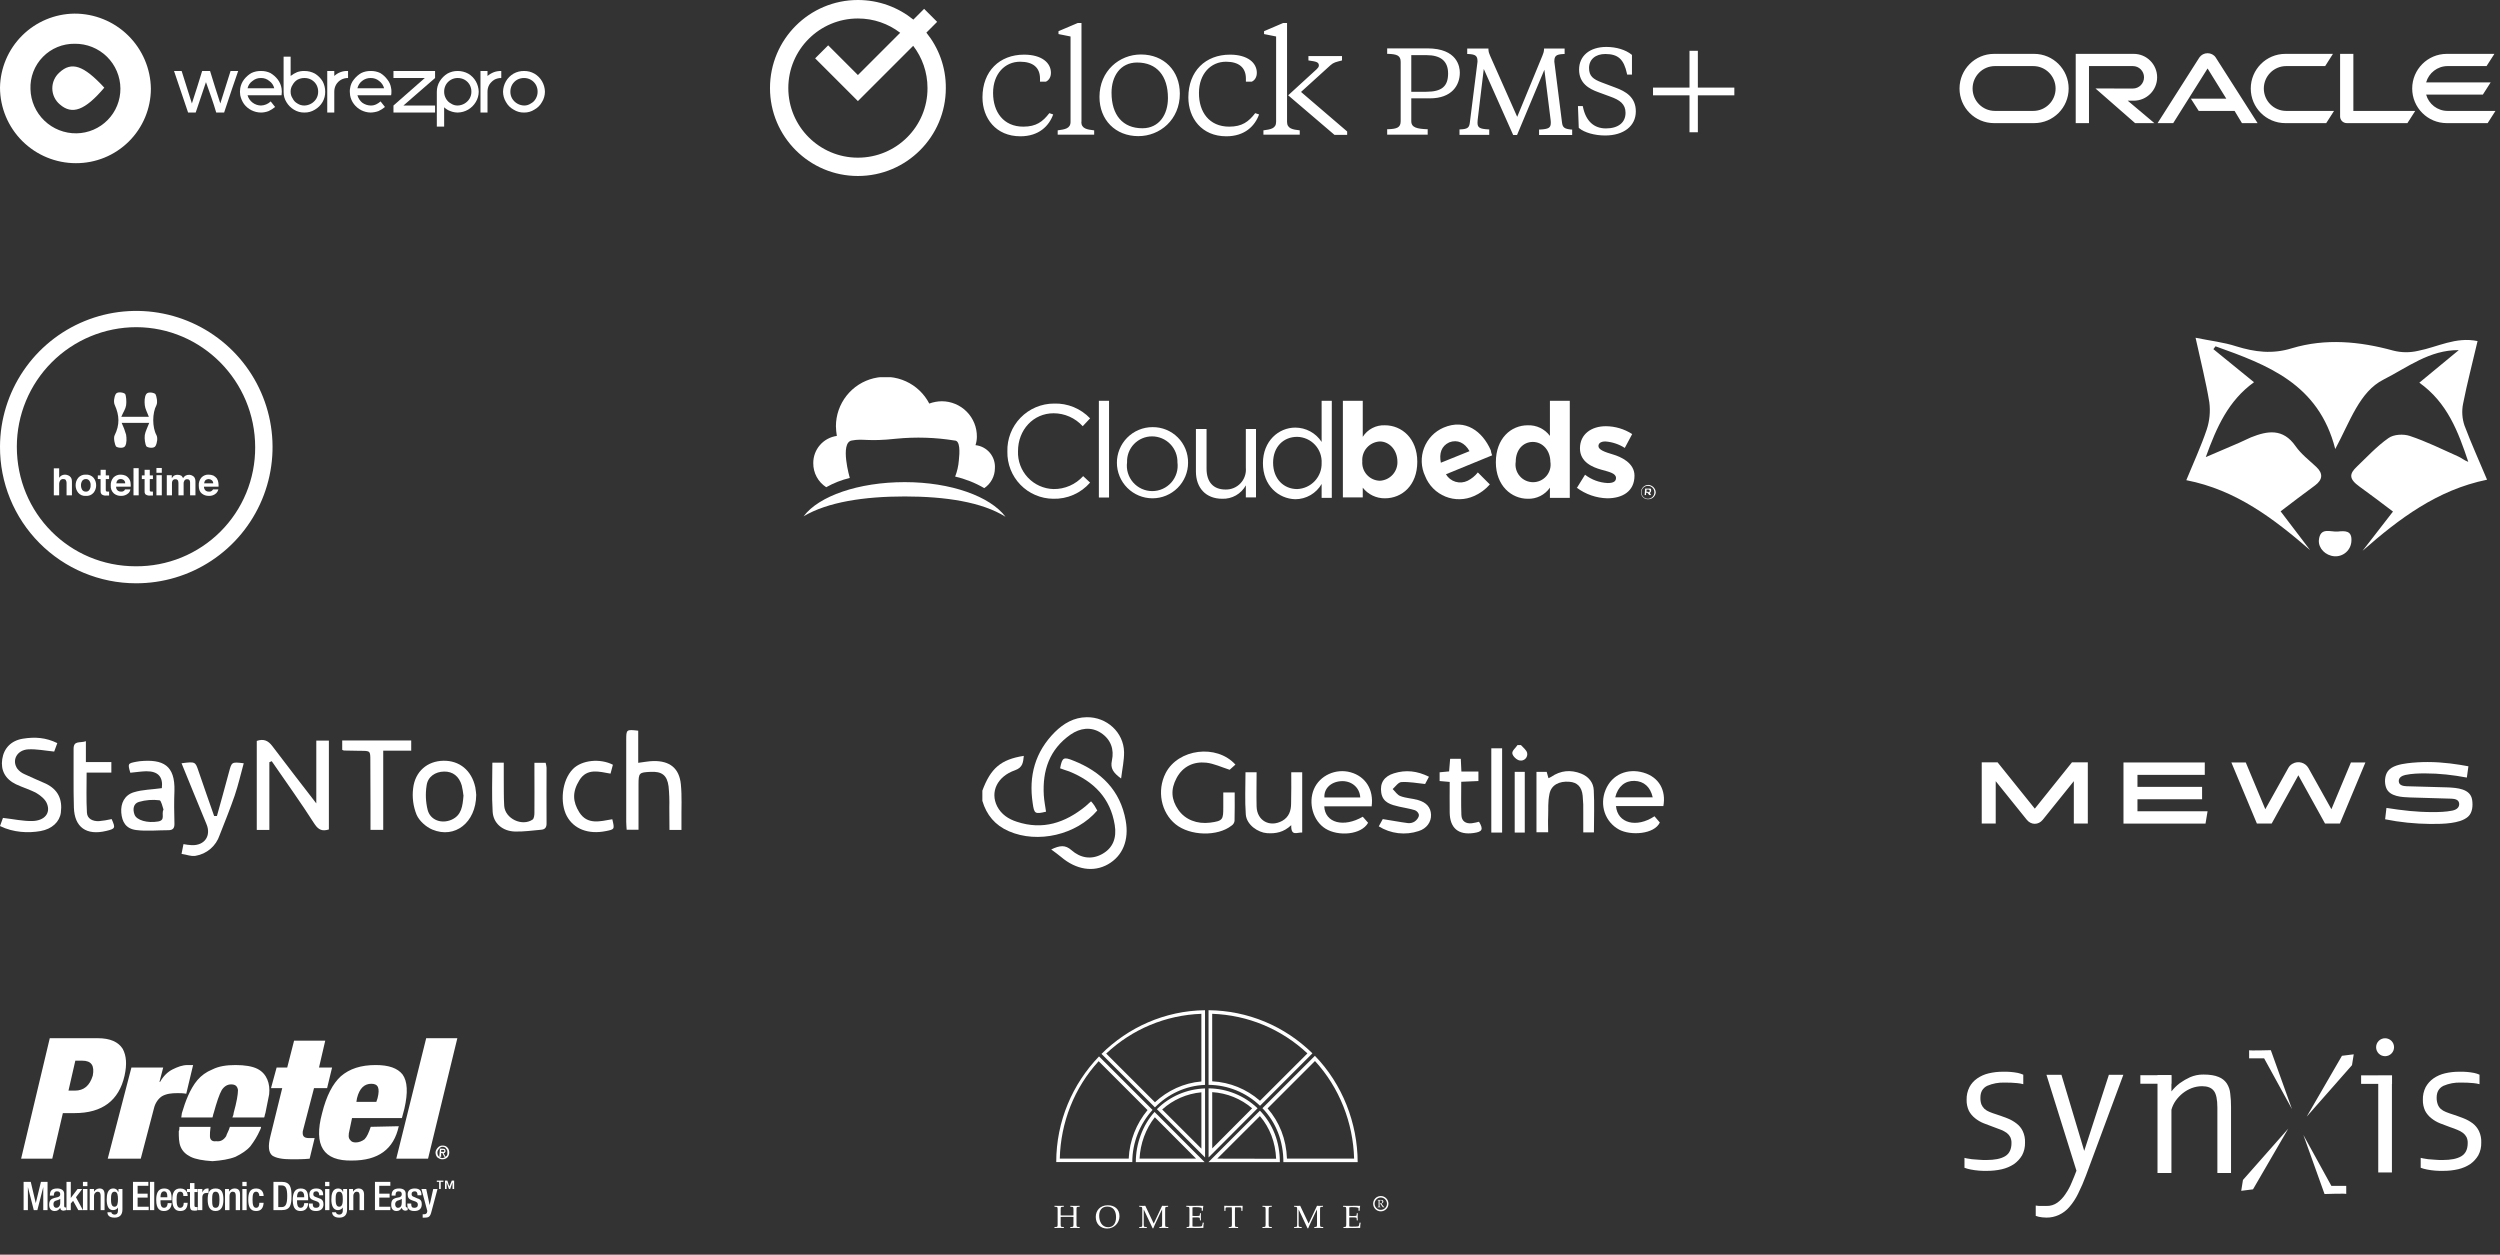 <svg width="1064" height="534" viewBox="0 0 1064 534" fill="none" xmlns="http://www.w3.org/2000/svg">
<rect x="0" y="0" width="1064" height="534" fill="#333333" stroke="none"/>
<g clip-path="url(#clip0_521_83)">
<path d="M64.215 37.81C64.199 41.981 63.36 46.108 61.747 49.956C60.134 53.803 57.778 57.296 54.814 60.234C51.85 63.172 48.336 65.498 44.472 67.079C40.608 68.66 36.47 69.466 32.294 69.449C23.751 69.449 15.556 66.067 9.503 60.044C3.45 54.02 0.033 45.846 0 37.312C0.129 28.972 3.512 21.012 9.427 15.126C15.342 9.24 23.323 5.893 31.671 5.797C40.226 5.763 48.448 9.109 54.544 15.106C60.64 21.103 64.116 29.264 64.215 37.81ZM51.247 37.685C51.231 35.156 50.714 32.654 49.726 30.325C48.738 27.995 47.299 25.884 45.491 24.113C43.683 22.341 41.542 20.945 39.192 20.003C36.842 19.062 34.328 18.594 31.796 18.627C29.271 18.591 26.765 19.07 24.431 20.034C22.098 20.998 19.986 22.427 18.224 24.234C16.461 26.041 15.087 28.188 14.183 30.543C13.279 32.899 12.866 35.414 12.968 37.934C13.098 43.012 15.226 47.833 18.891 51.354C22.555 54.874 27.46 56.811 32.544 56.744C37.549 56.678 42.325 54.637 45.829 51.066C49.333 47.496 51.281 42.685 51.247 37.685Z" fill="white"/>
<path d="M44.39 37.311C36.16 47.027 30.674 49.02 25.437 44.411C24.453 43.579 23.66 42.544 23.112 41.377C22.565 40.21 22.275 38.94 22.263 37.651C22.252 36.363 22.518 35.087 23.044 33.911C23.57 32.734 24.344 31.685 25.312 30.834C30.424 26.101 35.537 27.72 44.39 37.311Z" fill="white"/>
<path d="M74.065 30.211H77.307L81.671 44.038L83.916 37.062L86.036 30.211H89.402L91.522 37.062L93.766 44.038L98.13 30.211H101.372L98.754 37.809L95.387 47.899H92.021C91.397 45.657 90.649 43.539 89.901 41.297L87.657 34.944L83.292 47.899H80.05L77.058 39.055L74.065 30.211Z" fill="white"/>
<path d="M111.098 30.211C112.478 30.187 113.844 30.485 115.088 31.083C116.293 31.79 117.351 32.72 118.206 33.823C119.038 34.921 119.594 36.203 119.826 37.56C119.826 37.934 119.951 38.432 119.951 39.055C119.951 39.678 119.826 40.051 119.826 40.55H105.363C105.707 41.793 106.452 42.887 107.482 43.664C108.519 44.463 109.789 44.901 111.098 44.91C112.638 44.856 114.104 44.235 115.213 43.166L117.083 45.532C116.247 46.228 115.325 46.815 114.34 47.276C113.305 47.674 112.207 47.885 111.098 47.899C109.667 47.895 108.258 47.553 106.983 46.903C105.758 46.281 104.691 45.386 103.866 44.287C103.077 43.164 102.526 41.892 102.245 40.55C102.245 40.051 102.121 39.553 102.121 39.055C102.121 38.557 102.245 38.059 102.245 37.56C102.478 36.203 103.034 34.921 103.866 33.823C104.721 32.72 105.779 31.79 106.983 31.083C108.267 30.471 109.677 30.172 111.098 30.211ZM111.098 33.2C109.781 33.157 108.493 33.601 107.482 34.446C106.404 35.176 105.646 36.29 105.363 37.56H116.709C116.426 36.29 115.667 35.176 114.59 34.446C113.617 33.62 112.375 33.176 111.098 33.2Z" fill="white"/>
<path d="M129.553 47.899C127.967 47.932 126.406 47.499 125.064 46.654C123.791 45.879 122.722 44.811 121.947 43.539C121.101 42.199 120.667 40.64 120.7 39.055V24.107H123.692V32.329C124.532 31.672 125.454 31.127 126.435 30.709C127.435 30.353 128.492 30.184 129.553 30.211C131.12 30.198 132.665 30.584 134.041 31.332C135.356 32.149 136.466 33.257 137.283 34.571C138.033 35.946 138.419 37.489 138.406 39.055C138.432 40.583 138.044 42.089 137.283 43.415C136.502 44.757 135.384 45.873 134.041 46.654C132.699 47.499 131.139 47.932 129.553 47.899ZM129.553 44.91C130.589 44.885 131.601 44.598 132.496 44.075C133.39 43.552 134.136 42.811 134.665 41.92C135.161 41.047 135.419 40.059 135.413 39.055C135.429 38.011 135.171 36.98 134.665 36.066C134.159 35.184 133.427 34.454 132.545 33.948C131.63 33.442 130.598 33.184 129.553 33.201C128.508 33.195 127.479 33.452 126.56 33.948C125.716 34.462 125.027 35.193 124.565 36.066C123.962 36.943 123.656 37.991 123.692 39.055C123.674 40.078 123.979 41.081 124.565 41.92C124.991 42.818 125.689 43.559 126.56 44.038C127.446 44.625 128.49 44.929 129.553 44.91Z" fill="white"/>
<path d="M139.278 30.211H142.271V32.328C143.056 31.601 143.979 31.038 144.986 30.674C145.992 30.311 147.062 30.153 148.131 30.211V33.2C147.086 33.184 146.054 33.442 145.139 33.948C144.257 34.453 143.525 35.184 143.019 36.065C142.512 36.98 142.254 38.01 142.271 39.055V47.899H139.278V30.211Z" fill="white"/>
<path d="M157.732 30.211C159.153 30.172 160.564 30.471 161.847 31.083C163.013 31.793 164.03 32.724 164.839 33.823C165.721 34.892 166.283 36.187 166.46 37.56C166.575 38.05 166.617 38.553 166.585 39.055C166.605 39.556 166.563 40.059 166.46 40.55H152.121C152.462 41.762 153.157 42.846 154.116 43.664C155.165 44.44 156.427 44.875 157.732 44.91C158.55 44.935 159.363 44.764 160.101 44.411C160.779 44.085 161.409 43.666 161.971 43.166L163.842 45.532C163.006 46.228 162.084 46.815 161.098 47.276C160.017 47.663 158.88 47.873 157.732 47.899C156.35 47.875 154.993 47.538 153.761 46.912C152.53 46.286 151.457 45.388 150.625 44.287C149.784 43.194 149.227 41.91 149.004 40.55C149.004 40.051 148.879 39.553 148.879 39.055C148.859 38.553 148.901 38.051 149.004 37.56C149.181 36.187 149.743 34.892 150.625 33.823C151.48 32.72 152.538 31.79 153.742 31.083C154.986 30.485 156.352 30.187 157.732 30.211ZM157.732 33.2C156.418 33.18 155.138 33.621 154.116 34.446C153.11 35.222 152.405 36.323 152.121 37.56H163.468C163.142 36.309 162.393 35.209 161.348 34.446C160.337 33.601 159.05 33.157 157.732 33.2Z" fill="white"/>
<path d="M167.458 30.211H185.164V33.2L171.697 44.91H185.164V47.899H167.458V44.91L180.8 33.2H167.458V30.211Z" fill="white"/>
<path d="M194.765 30.211C196.332 30.198 197.877 30.583 199.254 31.332C200.597 32.113 201.714 33.229 202.496 34.571C203.283 35.936 203.712 37.479 203.743 39.055C203.731 40.594 203.3 42.102 202.496 43.415C201.702 44.763 200.574 45.885 199.219 46.67C197.865 47.456 196.331 47.879 194.765 47.899C193.697 47.884 192.64 47.673 191.648 47.276C190.667 46.934 189.773 46.381 189.029 45.657V53.878H185.912V39.055C185.907 37.474 186.339 35.922 187.159 34.571C187.977 33.257 189.086 32.149 190.401 31.332C191.732 30.583 193.237 30.197 194.765 30.211ZM194.765 33.2C193.755 33.197 192.762 33.46 191.886 33.963C191.01 34.466 190.283 35.191 189.778 36.065C189.271 36.98 189.013 38.01 189.029 39.055C189.023 40.059 189.281 41.047 189.778 41.92C190.25 42.826 190.99 43.566 191.897 44.038C192.737 44.623 193.741 44.928 194.765 44.91C195.801 44.885 196.814 44.598 197.708 44.075C198.602 43.552 199.349 42.81 199.877 41.92C200.374 41.047 200.632 40.059 200.625 39.055C200.642 38.01 200.384 36.98 199.877 36.065C199.371 35.184 198.64 34.453 197.758 33.948C196.843 33.442 195.811 33.184 194.765 33.2Z" fill="white"/>
<path d="M204.49 30.211H207.483V32.329C208.305 31.646 209.231 31.099 210.226 30.71C211.226 30.353 212.282 30.184 213.343 30.211V33.201C212.298 33.185 211.266 33.442 210.351 33.948C209.497 34.489 208.773 35.212 208.231 36.066C207.725 36.98 207.467 38.011 207.483 39.056V47.9H204.49V30.211Z" fill="white"/>
<path d="M223.07 30.211C224.598 30.196 226.102 30.583 227.434 31.332C228.777 32.113 229.894 33.229 230.676 34.57C231.463 35.936 231.892 37.479 231.923 39.055C231.911 40.594 231.48 42.102 230.676 43.414C229.93 44.783 228.804 45.908 227.434 46.653C226.137 47.495 224.616 47.929 223.07 47.899C221.482 47.947 219.917 47.512 218.581 46.653C217.211 45.908 216.085 44.783 215.339 43.414C214.534 42.102 214.103 40.594 214.092 39.055C214.122 37.479 214.551 35.936 215.339 34.57C216.121 33.229 217.238 32.113 218.581 31.332C219.951 30.567 221.5 30.18 223.07 30.211ZM223.07 33.2C222.024 33.184 220.992 33.441 220.077 33.948C219.195 34.453 218.464 35.184 217.957 36.065C217.451 36.979 217.193 38.01 217.209 39.055C217.203 40.059 217.461 41.047 217.957 41.92C218.486 42.81 219.232 43.552 220.127 44.075C221.021 44.598 222.034 44.885 223.07 44.909C224.094 44.928 225.097 44.622 225.938 44.037C226.845 43.565 227.585 42.826 228.057 41.92C228.554 41.047 228.812 40.059 228.805 39.055C228.822 38.01 228.564 36.979 228.057 36.065C227.552 35.191 226.825 34.466 225.949 33.963C225.073 33.46 224.08 33.197 223.07 33.2Z" fill="white"/>
</g>
<path d="M719.052 40.564H703.524V37.281H719.052V21.616H722.609V37.281H738.137V40.564H722.609V56.297H719.052V40.564ZM365.125 67.105C348.776 67.105 335.505 53.835 335.505 37.486C335.505 21.137 348.776 7.867 365.125 7.867C371.897 7.867 378.122 10.124 383.115 13.955L365.125 31.945L352.47 19.29L346.929 24.831L365.125 43.027L388.656 19.495C392.487 24.489 394.744 30.714 394.744 37.486C394.812 53.835 381.542 67.105 365.125 67.105ZM394.265 13.886L398.848 9.303L393.308 3.762L388.724 8.345C382.294 3.147 374.086 0 365.125 0C344.466 0 327.707 16.759 327.707 37.486C327.707 58.144 344.466 74.903 365.125 74.903C385.783 74.903 402.542 58.144 402.542 37.486C402.611 28.525 399.464 20.316 394.265 13.886ZM435.513 53.903C441.054 53.903 443.79 51.782 446.595 48.157L448.237 48.704C446.458 53.63 442.149 58.007 434.282 58.007C423.816 58.007 418.139 50.278 418.139 41.453C418.139 30.303 425.389 23.258 435.855 23.258C443.38 23.258 447.279 26.746 447.279 30.987C447.279 32.766 446.458 34.134 445.159 34.75H442.628V33.45C442.628 28.73 439.618 26.267 434.145 26.267C427.715 26.267 422.653 31.398 422.653 39.538C422.653 47.678 427.1 53.903 435.513 53.903ZM460.208 51.851C460.208 54.792 462.67 55.134 465.68 55.476V57.323H450.152V55.476C453.093 55.066 455.624 54.792 455.624 51.851V15.528L450.494 14.502V13.271L458.703 9.782H460.276V51.851H460.208ZM497.078 41.727C497.078 32.219 492.289 26.61 483.944 26.61C476.762 26.61 473.068 32.492 473.068 39.47C473.068 48.978 477.856 54.587 486.201 54.587C493.384 54.587 497.078 48.704 497.078 41.727ZM467.937 41.248C467.937 30.167 476.42 23.189 485.586 23.189C495.368 23.189 502.14 30.098 502.14 39.88C502.14 50.962 493.658 57.939 484.491 57.939C474.709 57.939 467.937 51.03 467.937 41.248ZM523.14 53.903C528.681 53.903 531.417 51.782 534.222 48.157L535.863 48.704C534.085 53.63 529.775 58.007 521.909 58.007C511.443 58.007 505.765 50.278 505.765 41.453C505.765 30.303 513.016 23.258 523.482 23.258C531.007 23.258 534.906 26.746 534.906 30.987C534.906 32.766 534.085 34.134 532.785 34.75H530.254V33.45C530.254 28.73 527.244 26.267 521.772 26.267C515.342 26.267 510.28 31.398 510.28 39.538C510.212 47.678 514.658 53.903 523.14 53.903ZM560.421 29.414C560.9 28.935 561.31 28.456 561.31 27.909C561.31 26.404 560.216 26.199 556.864 25.72V23.873H571.16V25.72C568.561 26.404 567.603 26.541 566.235 27.772L553.717 39.128L573.349 55.955V57.392H567.945L548.245 40.564L560.421 29.414ZM547.766 51.851C547.766 54.792 550.228 55.134 553.17 55.476V57.323H537.71V55.476C540.652 55.066 543.114 54.792 543.114 51.851V15.528L537.984 14.502V13.271L546.124 9.782H547.766V51.851ZM600.711 23.463H607.073C613.229 23.463 616.308 26.062 616.308 31.261C616.308 36.802 613.571 39.059 606.936 39.059H600.643V23.463H600.711ZM607.483 20.59H590.382V22.916H590.793C594.486 23.052 596.128 23.6 596.128 26.336V51.577C596.128 54.313 594.486 54.861 590.793 54.998H590.382V57.323H607.62V54.998H607.21C603.242 54.792 600.643 54.382 600.643 51.577V41.864H608.509C617.949 41.864 621.301 36.255 621.301 30.919C621.301 28.525 620.343 20.59 607.483 20.59ZM664.807 52.261L661.523 26.267C661.523 23.942 662.07 23.121 665.491 22.984H665.901V20.658H657.145V21.069C657.077 22.163 656.803 22.779 656.461 23.668L645.722 49.73L634.161 23.668C633.751 22.71 633.546 22.163 633.477 21.069V20.658H624.448V22.984H624.858C628.278 23.121 628.826 23.942 628.826 26.267L625.542 52.33C625.269 54.382 624.516 54.929 621.575 55.066H621.164V57.392H633.819V55.066H633.409C629.715 54.861 628.826 54.313 628.826 52.193C628.826 51.988 628.894 51.372 628.894 51.03L631.493 29.346L644.012 57.46H645.653L657.282 29.688L659.95 51.099C660.018 51.441 660.018 52.124 660.018 52.261C660.018 54.382 659.129 54.929 655.435 55.134H655.025V57.46H669.116V55.134H668.706C665.901 54.861 665.08 54.313 664.807 52.261ZM687.517 37.281L681.703 35.092C678.077 33.724 676.299 32.424 676.299 28.935C676.299 25.31 679.035 22.984 683.208 22.984C688.68 22.984 691.143 25.241 692.442 31.398L692.511 31.74H694.563V23.395L694.426 23.258C691.895 21.206 687.928 19.974 683.686 19.974C676.641 19.974 672.058 23.736 672.058 29.619C672.058 35.502 676.367 37.828 680.129 39.196L685.328 41.111C689.364 42.548 691.827 44.258 691.827 48.02C691.827 52.193 688.68 54.656 683.481 54.656C678.351 54.656 674.931 51.509 673.699 45.489L673.631 45.147H671.579L671.921 54.382L672.058 54.519C674.315 56.434 678.693 57.665 683.139 57.665C691.074 57.665 696.205 53.629 696.205 47.405C696.205 41.317 691.827 38.854 687.517 37.281Z" fill="white"/>
<g clip-path="url(#clip1_521_83)">
<path d="M932.445 42.005H947.517L939.547 29.138L924.92 52.402H918.264L936.055 24.457C936.828 23.328 938.117 22.646 939.547 22.646C940.93 22.646 942.219 23.305 942.97 24.41L960.831 52.402H954.174L951.034 47.204H935.774L932.445 42.005H932.445ZM1001.59 47.203V22.928H995.945V49.579C995.945 50.308 996.226 51.014 996.765 51.555C997.304 52.096 998.031 52.402 998.828 52.402H1024.59L1027.92 47.204H1001.59L1001.59 47.203ZM908.137 42.851C913.622 42.851 918.076 38.406 918.076 32.902C918.076 27.397 913.622 22.928 908.137 22.928H883.424V52.403H889.071V28.127H907.762C910.388 28.127 912.497 30.268 912.497 32.903C912.497 35.537 910.388 37.677 907.762 37.677L891.837 37.654L908.7 52.403H916.904L905.559 42.852H908.137L908.137 42.851ZM848.662 52.402C840.554 52.403 833.974 45.816 833.974 37.677C833.974 29.538 840.554 22.928 848.662 22.928H865.734C873.844 22.928 880.419 29.538 880.419 37.677C880.419 45.816 873.844 52.402 865.733 52.402H848.662ZM865.354 47.204C870.607 47.204 874.862 42.946 874.862 37.677C874.862 32.408 870.607 28.127 865.354 28.127H849.04C843.789 28.127 839.532 32.408 839.532 37.677C839.532 42.946 843.789 47.204 849.039 47.204H865.354H865.354ZM972.622 52.402C964.512 52.402 957.925 45.816 957.925 37.677C957.925 29.538 964.512 22.928 972.622 22.928H992.898L989.593 28.127H972.997C967.746 28.127 963.48 32.408 963.48 37.677C963.48 42.946 967.746 47.204 972.997 47.204H993.367L990.038 52.402H972.622ZM1041.7 47.204C1037.36 47.204 1033.68 44.287 1032.56 40.264H1056.7L1060.03 35.066H1032.56C1033.68 31.067 1037.36 28.127 1041.7 28.127H1058.27L1061.62 22.928H1041.33C1033.22 22.928 1026.63 29.538 1026.63 37.676C1026.63 45.816 1033.22 52.402 1041.33 52.402H1058.74L1062.07 47.204H1041.7H1041.7Z" fill="white"/>
</g>
<g clip-path="url(#clip2_521_83)">
<path d="M0 190.049C0.047 178.586 3.494 167.394 9.906 157.888C16.318 148.383 25.407 140.991 36.023 136.647C46.638 132.304 58.305 131.203 69.546 133.485C80.788 135.768 91.1 141.33 99.178 149.469C107.257 157.608 112.739 167.957 114.931 179.21C117.123 190.462 115.927 202.111 111.494 212.684C107.061 223.257 99.59 232.279 90.026 238.609C80.463 244.939 69.235 248.293 57.764 248.246C50.144 248.226 42.604 246.703 35.574 243.765C28.544 240.827 22.164 236.532 16.798 231.126C11.432 225.72 7.186 219.309 4.303 212.26C1.421 205.212 -0.041 197.664 0 190.049ZM108.603 190.364C108.603 162.209 85.938 139.324 58 139.245C44.51 139.266 31.579 144.636 22.047 154.176C12.515 163.716 7.162 176.647 7.162 190.128C7.162 218.44 29.59 241.011 57.764 241.011C64.442 241.063 71.063 239.79 77.244 237.265C83.425 234.74 89.044 231.014 93.773 226.303C98.502 221.591 102.248 215.989 104.794 209.819C107.339 203.65 108.634 197.037 108.603 190.364Z" fill="white"/>
<path d="M63.509 179.982H51.783C52.554 181.603 53.186 183.287 53.672 185.015C53.908 186.588 53.986 188.554 53.278 189.813C52.57 191.071 49.737 190.521 49.343 189.97C48.95 189.42 48.163 186.431 48.792 185.251C50.996 180.847 50.839 176.836 48.871 172.432C48.242 171.174 48.556 168.972 49.265 167.714C49.973 166.455 52.885 167.085 53.278 167.714C53.672 168.343 53.908 170.938 53.672 172.511C53.436 174.084 52.491 175.342 51.626 177.387H63.352C62.643 175.5 61.778 174.005 61.62 172.432C61.463 170.86 61.463 168.893 62.25 167.714C63.037 166.534 65.791 167.163 66.185 167.792C66.578 168.422 67.208 171.253 66.578 172.432C64.768 175.814 64.768 181.87 66.578 185.173C67.208 186.352 66.893 188.554 66.185 189.813C65.476 191.071 62.643 190.521 62.25 189.891C61.856 189.262 61.384 186.746 61.62 185.173C61.856 183.6 62.722 182.106 63.509 179.982Z" fill="white"/>
<path d="M29.04 202.317C29.486 202.487 29.87 202.789 30.141 203.182C30.338 203.465 30.472 203.787 30.535 204.126C30.614 204.673 30.64 205.226 30.613 205.777V210.811H28.331V205.62C28.357 205.238 28.275 204.857 28.095 204.519C27.938 204.047 27.544 203.89 26.915 203.89C26.675 203.867 26.434 203.906 26.214 204.002C25.994 204.099 25.801 204.249 25.655 204.44C25.315 204.951 25.149 205.558 25.183 206.171V210.811H22.901V199.329H25.183V203.339C25.469 202.92 25.846 202.571 26.285 202.317C26.707 202.13 27.161 202.023 27.623 202.003C28.111 202.015 28.592 202.122 29.04 202.317Z" fill="white"/>
<path d="M39.821 209.71C39.418 210.182 38.907 210.55 38.332 210.783C37.756 211.016 37.133 211.106 36.515 211.047C35.91 211.1 35.3 211.006 34.738 210.773C34.176 210.541 33.679 210.176 33.289 209.71C32.569 208.82 32.18 207.708 32.187 206.564C32.168 205.394 32.557 204.254 33.289 203.34C33.691 202.888 34.19 202.534 34.749 202.302C35.308 202.07 35.911 201.968 36.515 202.003C37.132 201.956 37.751 202.052 38.325 202.284C38.898 202.516 39.41 202.877 39.821 203.34C40.552 204.254 40.941 205.394 40.922 206.564C40.93 207.708 40.54 208.82 39.821 209.71ZM38.011 208.53C38.413 207.957 38.608 207.263 38.561 206.564C38.629 205.863 38.432 205.162 38.011 204.598C37.846 204.359 37.62 204.168 37.358 204.044C37.095 203.919 36.805 203.866 36.515 203.89C36.228 203.881 35.942 203.94 35.682 204.063C35.422 204.186 35.195 204.37 35.02 204.598C34.628 205.176 34.435 205.866 34.469 206.564C34.46 207.259 34.651 207.941 35.02 208.53C35.195 208.758 35.422 208.942 35.682 209.065C35.942 209.188 36.228 209.247 36.515 209.238C36.805 209.262 37.095 209.209 37.358 209.085C37.62 208.96 37.846 208.769 38.011 208.53Z" fill="white"/>
<path d="M41.631 203.89V202.317H42.811V199.958H45.015V202.317H46.431V203.89H45.015V208.452C44.998 208.673 45.053 208.894 45.172 209.081C45.41 209.218 45.687 209.273 45.959 209.238H46.431V210.89H45.33C44.957 210.953 44.574 210.937 44.208 210.842C43.842 210.747 43.5 210.576 43.205 210.339C42.925 210.012 42.784 209.589 42.811 209.159V203.89H41.631Z" fill="white"/>
<path d="M53.357 202.396C53.955 202.68 54.47 203.113 54.852 203.654C55.248 204.181 55.493 204.807 55.56 205.463C55.634 206.01 55.66 206.563 55.639 207.114H49.422C49.39 207.466 49.454 207.819 49.606 208.137C49.759 208.456 49.994 208.727 50.287 208.923C50.668 209.148 51.105 209.257 51.547 209.238C52.002 209.278 52.454 209.137 52.806 208.845C52.996 208.711 53.134 208.517 53.199 208.294H55.481C55.404 208.892 55.127 209.446 54.694 209.867C54.263 210.269 53.755 210.581 53.201 210.784C52.647 210.987 52.057 211.076 51.468 211.047C50.381 211.073 49.321 210.71 48.477 210.024C48.008 209.602 47.644 209.077 47.412 208.49C47.179 207.904 47.086 207.271 47.139 206.643C47.096 206.016 47.178 205.388 47.381 204.793C47.584 204.199 47.903 203.652 48.32 203.182C48.725 202.788 49.206 202.48 49.733 202.277C50.261 202.075 50.824 201.981 51.389 202.003C52.064 202.005 52.733 202.138 53.357 202.396ZM50.051 204.362C49.727 204.736 49.534 205.205 49.5 205.699H53.278C53.294 205.449 53.252 205.199 53.157 204.967C53.061 204.735 52.914 204.528 52.727 204.362C52.355 204.044 51.878 203.876 51.389 203.89C50.899 203.868 50.419 204.037 50.051 204.362Z" fill="white"/>
<path d="M59.023 210.811H56.82V199.25H59.023V210.811Z" fill="white"/>
<path d="M60.361 203.89V202.317H61.541V199.958H63.745V202.317H65.083V203.89H63.745V208.452C63.745 208.766 63.745 209.002 63.824 209.081C64.095 209.203 64.392 209.258 64.689 209.238H65.083V210.89H64.06C63.675 210.96 63.279 210.947 62.899 210.852C62.519 210.757 62.163 210.582 61.856 210.339C61.605 210 61.492 209.578 61.541 209.159V203.89H60.361Z" fill="white"/>
<path d="M68.86 201.217H66.578V199.172H68.86V201.217ZM66.578 202.239H68.86V210.811H66.578V202.239Z" fill="white"/>
<path d="M81.609 202.317C81.996 202.479 82.345 202.72 82.633 203.025C82.869 203.353 83.03 203.729 83.105 204.126C83.178 204.541 83.205 204.963 83.183 205.384V210.811H80.901V205.384C80.894 205.089 80.841 204.798 80.744 204.519C80.636 204.328 80.473 204.174 80.277 204.076C80.081 203.978 79.86 203.94 79.642 203.969C79.374 203.936 79.102 203.996 78.873 204.139C78.644 204.282 78.471 204.5 78.383 204.755C78.211 205.039 78.129 205.368 78.147 205.699V210.811H75.943V205.699C75.948 205.326 75.895 204.955 75.786 204.598C75.69 204.392 75.532 204.221 75.335 204.109C75.138 203.996 74.91 203.947 74.684 203.969C74.435 203.936 74.183 203.979 73.958 204.091C73.734 204.203 73.548 204.38 73.425 204.598C73.255 204.911 73.173 205.264 73.189 205.62V210.811H70.985V202.238H73.11V203.497L73.897 202.553C74.388 202.233 74.964 202.069 75.55 202.081C76.125 202.07 76.694 202.205 77.202 202.474C77.508 202.762 77.749 203.11 77.911 203.497C78.174 203.039 78.554 202.659 79.013 202.396C79.478 202.173 79.991 202.065 80.508 202.081C80.888 202.076 81.265 202.156 81.609 202.317Z" fill="white"/>
<path d="M90.817 202.396C91.4 202.702 91.911 203.132 92.312 203.654C92.65 204.205 92.865 204.822 92.942 205.463C93.016 206.01 93.042 206.563 93.021 207.114H86.803C86.787 207.464 86.858 207.812 87.009 208.127C87.16 208.443 87.387 208.716 87.669 208.923C88.049 209.148 88.487 209.257 88.928 209.238C89.154 209.262 89.382 209.24 89.599 209.172C89.816 209.104 90.016 208.993 90.188 208.845C90.382 208.696 90.543 208.509 90.66 208.294H92.942C92.793 208.884 92.495 209.426 92.076 209.867C91.65 210.277 91.143 210.594 90.588 210.797C90.032 211 89.44 211.085 88.85 211.047C87.763 211.073 86.702 210.71 85.859 210.024C84.993 209.316 84.6 208.215 84.6 206.642C84.556 206.016 84.638 205.388 84.841 204.793C85.044 204.199 85.363 203.651 85.78 203.182C86.168 202.786 86.634 202.476 87.15 202.273C87.665 202.07 88.217 201.978 88.771 202.002C89.472 202.004 90.166 202.138 90.817 202.396ZM87.433 204.362C87.109 204.736 86.916 205.205 86.882 205.699H90.738C90.745 205.442 90.691 205.188 90.582 204.956C90.472 204.724 90.31 204.521 90.109 204.362C89.73 204.055 89.258 203.888 88.771 203.888C88.284 203.888 87.811 204.055 87.433 204.362Z" fill="white"/>
</g>
<g clip-path="url(#clip3_521_83)">
<path d="M415.167 189.459C415.552 188.318 415.752 187.123 415.757 185.919C415.783 183.939 415.415 181.974 414.676 180.138C413.936 178.301 412.839 176.63 411.449 175.221C410.058 173.812 408.401 172.694 406.575 171.93C404.748 171.167 402.788 170.774 400.809 170.774C398.996 170.797 397.2 171.13 395.498 171.757C393.331 167.575 389.823 164.24 385.535 162.288C381.248 160.336 376.43 159.878 371.852 160.989C367.274 162.099 363.201 164.714 360.285 168.413C357.369 172.113 355.778 176.684 355.768 181.395C355.801 182.779 355.933 184.159 356.161 185.525C353.364 185.908 350.802 187.298 348.955 189.434C347.109 191.57 346.104 194.306 346.13 197.13C346.107 199.161 346.6 201.165 347.564 202.954C348.527 204.743 349.929 206.258 351.638 207.357C354.778 205.578 358.156 204.254 361.669 203.424C361.669 203.424 357.341 188.475 362.455 187.492C367.569 186.509 368.946 188.082 381.534 186.705C389.794 185.902 398.123 186.166 406.316 187.492C408.676 187.492 408.479 192.409 408.086 195.95C407.901 198.309 407.371 200.628 406.513 202.833C410.869 203.835 415.047 205.493 418.904 207.751C420.292 206.818 421.43 205.559 422.219 204.085C423.007 202.611 423.422 200.965 423.428 199.293C423.593 196.903 422.825 194.542 421.284 192.707C419.743 190.873 417.55 189.708 415.167 189.459Z" fill="white"/>
<path d="M385.074 211.291C402.382 211.291 417.92 213.651 427.951 219.945C421.461 211.291 404.742 205.194 385.074 205.194C365.405 205.194 348.491 211.094 342 219.749C352.228 213.651 367.766 211.291 385.074 211.291Z" fill="white"/>
<path d="M628.963 201.063C627.8 202.548 626.322 203.757 624.636 204.604C623.032 205.398 621.187 205.555 619.472 205.044C617.757 204.534 616.299 203.392 615.392 201.85L635.06 193.786C634.773 193.093 634.574 192.366 634.47 191.623C630.93 183.558 623.653 178.051 614.408 181.985C612.51 182.793 610.795 183.976 609.364 185.463C607.934 186.95 606.818 188.71 606.083 190.638C605.349 192.566 605.011 194.622 605.09 196.684C605.168 198.746 605.662 200.77 606.541 202.637C607.313 204.594 608.475 206.373 609.955 207.868C611.436 209.363 613.204 210.541 615.153 211.332C617.103 212.123 619.193 212.509 621.296 212.468C623.399 212.428 625.472 211.96 627.39 211.094C629.952 209.966 632.236 208.287 634.077 206.177L628.963 201.063ZM616.769 188.279C620.309 186.902 623.456 188.476 625.423 192.016L613.228 196.933C612.441 192.999 613.425 189.852 616.769 188.279Z" fill="white"/>
<path d="M428.738 192.213C428.659 189.555 429.114 186.908 430.077 184.429C431.04 181.951 432.491 179.691 434.343 177.783C436.196 175.875 438.413 174.359 440.862 173.324C443.311 172.289 445.944 171.756 448.603 171.758C451.459 171.665 454.303 172.178 456.947 173.263C459.591 174.348 461.976 175.98 463.944 178.052L460.797 181.395C459.231 179.663 457.319 178.277 455.185 177.329C453.051 176.38 450.742 175.89 448.406 175.888C439.752 175.888 433.262 182.969 433.262 192.016C433.183 194.073 433.513 196.125 434.234 198.053C434.955 199.981 436.052 201.747 437.461 203.247C438.87 204.748 440.563 205.953 442.442 206.794C444.321 207.635 446.348 208.094 448.406 208.144C450.775 208.171 453.122 207.693 455.292 206.744C457.462 205.794 459.406 204.394 460.994 202.637L463.944 205.391C461.995 207.631 459.572 209.411 456.851 210.602C454.13 211.792 451.178 212.364 448.21 212.275C445.61 212.249 443.041 211.709 440.651 210.684C438.262 209.66 436.099 208.171 434.289 206.306C432.478 204.44 431.055 202.234 430.102 199.815C429.149 197.396 428.686 194.812 428.738 192.213Z" fill="white"/>
<path d="M472.008 170.578H467.681V211.744H472.008V170.578Z" fill="white"/>
<path d="M475.352 197.13C475.326 195.125 475.699 193.134 476.448 191.274C477.197 189.414 478.309 187.721 479.718 186.294C481.127 184.866 482.805 183.733 484.655 182.96C486.506 182.186 488.491 181.788 490.497 181.788C492.493 181.762 494.474 182.136 496.324 182.887C498.173 183.639 499.853 184.754 501.265 186.165C502.676 187.577 503.791 189.257 504.543 191.106C505.294 192.956 505.668 194.937 505.642 196.933C505.642 200.95 504.046 204.802 501.206 207.642C498.366 210.482 494.513 212.078 490.497 212.078C486.48 212.078 482.628 210.482 479.788 207.642C476.948 204.802 475.352 200.95 475.352 196.933V197.13ZM501.118 196.933C501.171 195.48 500.93 194.031 500.41 192.673C499.89 191.314 499.102 190.075 498.092 189.028C497.082 187.982 495.872 187.15 494.533 186.582C493.194 186.013 491.754 185.721 490.3 185.722C488.872 185.721 487.458 186.008 486.143 186.567C484.828 187.125 483.639 187.942 482.647 188.971C481.656 189.999 480.882 191.217 480.372 192.551C479.862 193.885 479.626 195.309 479.679 196.736C479.472 198.266 479.594 199.822 480.037 201.301C480.481 202.779 481.236 204.145 482.251 205.308C483.266 206.47 484.519 207.402 485.924 208.041C487.329 208.679 488.855 209.009 490.398 209.009C491.942 209.009 493.468 208.679 494.873 208.041C496.278 207.402 497.531 206.47 498.546 205.308C499.561 204.145 500.316 202.779 500.76 201.301C501.203 199.822 501.325 198.266 501.118 196.736" fill="white"/>
<path d="M508.985 200.67V182.575H513.509V199.49C513.509 204.997 516.263 208.341 521.573 208.341C522.77 208.374 523.96 208.153 525.064 207.692C526.169 207.231 527.163 206.54 527.981 205.667C528.799 204.793 529.422 203.755 529.809 202.623C530.197 201.49 530.339 200.288 530.227 199.097V182.575H534.554V211.685H530.227V206.571C529.246 208.356 527.789 209.834 526.019 210.841C524.248 211.848 522.232 212.344 520.196 212.275C513.116 212.275 508.985 207.554 508.985 200.67Z" fill="white"/>
<path d="M537.505 197.13C537.505 187.689 544.192 181.985 551.273 181.985C553.501 181.987 555.694 182.546 557.652 183.611C559.61 184.675 561.271 186.213 562.484 188.083V170.578H566.811V211.881H562.484V205.981C561.347 207.95 559.713 209.586 557.746 210.725C555.778 211.864 553.546 212.466 551.273 212.471C544.192 212.275 537.505 206.768 537.505 197.13ZM562.484 197.13C562.563 195.703 562.354 194.274 561.868 192.93C561.383 191.586 560.631 190.353 559.657 189.306C558.684 188.259 557.509 187.42 556.204 186.838C554.898 186.256 553.489 185.943 552.059 185.919C546.355 185.919 541.832 190.049 541.832 196.933C541.832 203.817 546.355 208.144 552.059 208.144C553.48 208.094 554.877 207.763 556.17 207.172C557.463 206.581 558.627 205.741 559.595 204.7C560.564 203.659 561.317 202.437 561.813 201.104C562.308 199.771 562.536 198.354 562.484 196.933" fill="white"/>
<path d="M579.988 207.751V211.685H571.531V170.578H579.988V185.919C580.99 184.341 582.391 183.056 584.048 182.192C585.706 181.329 587.562 180.918 589.429 181.002C596.51 181.002 603.197 186.509 603.197 196.54C603.197 206.571 596.707 212.078 589.429 212.078C587.614 212.101 585.817 211.705 584.18 210.92C582.542 210.136 581.108 208.984 579.988 207.554V207.751ZM594.74 196.54C594.74 191.426 591.2 187.886 587.266 187.886C586.215 187.935 585.184 188.195 584.235 188.65C583.286 189.105 582.438 189.746 581.741 190.535C581.044 191.323 580.513 192.244 580.178 193.242C579.843 194.239 579.712 195.294 579.792 196.343C579.711 197.383 579.844 198.428 580.181 199.414C580.517 200.401 581.052 201.309 581.752 202.082C582.451 202.855 583.301 203.477 584.249 203.911C585.197 204.345 586.223 204.58 587.266 204.604C588.299 204.554 589.313 204.3 590.248 203.857C591.184 203.415 592.022 202.792 592.717 202.024C593.411 201.257 593.947 200.36 594.294 199.385C594.641 198.411 594.793 197.377 594.74 196.343" fill="white"/>
<path d="M636.634 196.737C636.634 186.509 643.124 181.002 650.205 181.002C652.028 180.931 653.841 181.306 655.486 182.094C657.131 182.883 658.559 184.06 659.646 185.526V170.578H668.103V211.881H659.646V207.554C658.593 209.069 657.177 210.294 655.528 211.119C653.878 211.944 652.048 212.341 650.205 212.275C643.321 212.275 636.634 206.768 636.634 196.737ZM659.843 196.737C659.843 191.623 656.499 188.083 652.369 188.083C648.238 188.083 645.091 191.426 645.091 196.54C644.916 197.609 644.975 198.704 645.265 199.749C645.555 200.793 646.069 201.761 646.771 202.587C647.472 203.413 648.345 204.077 649.329 204.532C650.312 204.987 651.383 205.222 652.467 205.222C653.551 205.222 654.621 204.987 655.605 204.532C656.589 204.077 657.461 203.413 658.163 202.587C658.865 201.761 659.378 200.793 659.668 199.749C659.958 198.704 660.018 197.609 659.843 196.54" fill="white"/>
<path d="M671.054 207.751L674.594 202.047C677.368 204.186 680.732 205.421 684.232 205.587C686.789 205.587 687.772 204.8 687.772 203.424C687.772 201.457 685.018 200.867 681.478 199.883C677.938 198.9 672.431 196.736 672.431 190.836C672.431 184.739 677.348 181.395 683.445 181.395C687.424 181.417 691.315 182.577 694.656 184.739L691.509 190.639C689.028 189.048 686.188 188.101 683.248 187.886C681.281 187.886 680.298 188.672 680.298 189.852C680.298 191.426 683.051 192.409 686.395 193.393C689.739 194.376 695.639 196.933 695.639 202.44C695.639 209.128 690.526 212.078 684.035 212.078C679.343 211.953 674.807 210.372 671.054 207.554" fill="white"/>
<path d="M698.393 209.521C698.393 208.686 698.724 207.885 699.314 207.295C699.904 206.705 700.705 206.374 701.54 206.374C702.359 206.42 703.132 206.767 703.713 207.347C704.293 207.928 704.64 208.701 704.686 209.521C704.636 210.321 704.283 211.071 703.698 211.62C703.113 212.168 702.341 212.472 701.54 212.471C701.136 212.498 700.731 212.441 700.35 212.305C699.969 212.169 699.62 211.956 699.325 211.679C699.03 211.403 698.795 211.068 698.634 210.697C698.474 210.325 698.392 209.925 698.393 209.521ZM704.096 209.521C704.096 208.79 703.806 208.09 703.29 207.573C702.774 207.057 702.073 206.767 701.343 206.767C700.981 206.767 700.623 206.838 700.289 206.977C699.955 207.115 699.651 207.318 699.396 207.573C699.14 207.829 698.937 208.133 698.799 208.467C698.661 208.801 698.589 209.159 698.589 209.521C698.589 209.882 698.661 210.24 698.799 210.574C698.937 210.908 699.14 211.212 699.396 211.468C699.651 211.723 699.955 211.926 700.289 212.064C700.623 212.203 700.981 212.274 701.343 212.274C702.073 212.274 702.774 211.984 703.29 211.468C703.806 210.951 704.096 210.251 704.096 209.521ZM700.163 207.947H702.523C702.72 208.144 702.72 208.34 702.72 208.734C702.72 209.127 702.523 209.717 702.13 209.717L702.72 210.701H701.933L701.146 209.717H700.556V210.701H699.966L700.163 207.947ZM701.54 209.521C701.696 209.521 701.846 209.458 701.957 209.348C702.067 209.237 702.13 209.087 702.13 208.93C702.13 208.774 702.067 208.624 701.957 208.513C701.846 208.403 701.696 208.34 701.54 208.34H700.753V209.324H701.54" fill="white"/>
</g>
<g clip-path="url(#clip4_521_83)">
<path d="M1054.45 145.162C1052.32 154.371 1050 163.074 1048.28 171.878C1047.67 174.948 1047.88 178.124 1048.88 181.087C1051.72 188.677 1055.15 196.166 1058.49 204.16C1037.26 208.512 1021.08 220.756 1005.51 234.418L1018.45 217.721C1013.5 213.976 1008.85 210.434 1004.2 207.095C999.545 203.755 999.849 201.63 1003.19 198.493C1006.52 195.356 1011.68 189.79 1016.53 186.451C1018.76 184.832 1022.9 184.629 1025.63 185.54C1032.61 187.867 1039.38 191.207 1046.16 194.243C1047.57 194.85 1048.78 195.963 1050.5 196.57C1046.26 183.82 1041.61 171.372 1029.67 162.872L1046.46 149.008C1033.92 148.907 1024.62 156.395 1014.41 161.556C1004.2 166.717 1000.25 179.266 993.883 191.106C986.806 163.277 964.967 155.282 942.926 147.389L942.016 148.603L959.305 162.669C948.386 170.563 943.432 181.694 938.781 194.546L952.935 188.475L957.991 186.147C965.068 183.314 971.64 182.2 976.999 189.891C979.324 193.231 982.762 195.862 985.795 198.696C988.828 201.529 988.525 204.16 985.289 206.589C980.436 210.131 975.684 213.774 970.629 217.619L983.166 234.114C967.697 220.756 951.722 208.512 930.49 204.363C933.523 196.975 936.759 189.993 939.185 182.808C940.411 179.093 940.791 175.152 940.297 171.271C938.882 162.568 936.657 153.966 934.433 143.746C940.803 145.061 946.465 145.668 951.722 147.389C959.608 149.817 967.09 150.829 975.482 148.198C989.738 143.948 1004.2 145.264 1018.55 149.21C1022.03 150.105 1025.67 150.14 1029.17 149.311C1037.46 147.692 1045.14 143.24 1054.45 145.162Z" fill="white"/>
<path d="M1000.76 230.269C1000.72 231.178 1000.5 232.07 1000.11 232.891C999.721 233.713 999.17 234.448 998.491 235.052C997.812 235.657 997.018 236.118 996.157 236.409C995.296 236.7 994.385 236.814 993.479 236.746C989.738 236.442 986.705 233.406 986.907 229.965C987.413 224.096 991.962 226.525 994.995 226.221C998.029 225.918 1001.06 225.715 1000.76 230.269Z" fill="white"/>
</g>
<g clip-path="url(#clip5_521_83)">
<path d="M114.637 353.206H109.281V315.329C112.243 314.321 114.133 315.203 115.898 317.535C122.011 325.665 128.313 333.732 134.616 341.925V315.203H139.972V353.016C137.262 353.836 135.624 353.332 133.859 350.685C128.061 341.609 121.759 332.849 115.646 323.963L114.637 324.404V353.206Z" fill="white"/>
<path d="M0 351.567L1.26 348.101C5.798 348.605 9.895 349.55 13.928 349.424C18.97 349.235 21.554 346.084 20.041 342.176C19.411 340.349 17.457 338.71 15.693 337.639C12.92 336.063 9.705 335.181 6.806 333.794C2.206 331.589 0.252 327.807 0.945 323.144C1.639 318.48 4.664 315.203 9.768 314.384C14.873 313.564 19.537 313.879 24.39 316.274L23.066 319.867C19.222 319.488 15.566 318.732 12.037 318.921C7.185 319.173 4.853 323.648 7.437 327.24C8.214 328.195 9.208 328.951 10.336 329.446C13.361 330.895 16.512 332.156 19.537 333.542C24.579 336 26.658 340.034 25.902 345.832C25.398 349.676 22.247 352.827 17.205 353.71C12.163 354.592 5.798 354.403 0 351.567Z" fill="white"/>
<path d="M271.626 324.656C274.084 324.341 276.038 323.963 278.054 323.9C285.05 323.774 289.083 326.925 289.776 333.795C290.281 338.9 289.966 344.193 290.029 349.361V353.206H284.924C284.924 350.054 284.924 346.903 284.861 343.689C284.946 340.682 284.84 337.671 284.546 334.677C283.915 329.887 281.647 328.249 276.857 328.501C272.067 328.753 271.752 328.816 271.752 333.921V353.143H266.71C266.647 351.945 266.521 350.874 266.521 349.739V315.014C266.521 310.413 266.584 310.413 271.626 310.981V324.656Z" fill="white"/>
<path d="M202.68 338.332C202.554 350.118 193.604 357.05 184.025 353.08C181.315 351.945 178.416 349.361 177.282 346.714C175.854 343.159 175.355 339.298 175.832 335.496C176.651 328.312 181.882 323.9 188.689 323.774C195.495 323.648 200.726 327.808 202.302 335.118C202.554 336.442 202.617 337.828 202.68 338.332ZM197.26 338.648C197.094 337.163 196.842 335.69 196.503 334.236C195.369 330.392 192.722 328.312 189.004 328.375C185.286 328.438 182.071 330.518 181.567 334.299C181.018 337.76 181.168 341.296 182.008 344.698C183.143 349.109 187.995 350.748 192.218 348.857C196.44 346.966 196.882 343.122 197.26 338.648Z" fill="white"/>
<path d="M68.883 335.433C69.451 330.707 67.371 328.186 62.203 328.249C59.934 328.312 57.665 328.69 55.46 328.879C54.325 324.972 54.388 324.908 57.917 324.215C58.436 324.096 58.963 324.011 59.493 323.963C69.451 323.018 74.555 325.728 74.24 336.631C74.051 341.231 74.114 345.832 74.24 350.433C74.303 352.323 73.736 353.332 71.656 353.332C67.056 353.332 62.455 353.836 57.98 353.269C53.506 352.701 51.93 349.739 51.615 345.832C51.3 341.925 53.002 338.395 56.909 337.198C60.816 336 64.598 336.063 68.883 335.433ZM69.577 344.508C69.135 343.374 68.631 340.664 67.875 340.601C64.938 340.23 61.957 340.466 59.115 341.294C56.72 341.988 56.405 344.508 57.287 346.777C58.169 349.046 62.644 350.433 67.371 349.613C70.522 348.983 68.568 346.588 69.577 344.508Z" fill="white"/>
<path d="M77.265 324.845C83.189 324.089 83.126 324.152 84.513 328.248C86.656 334.614 88.924 340.916 91.13 347.281H92.328C94.029 341.105 95.794 334.929 97.433 328.689C98.63 324.278 98.504 324.215 103.735 324.845C102.474 329.446 101.403 334.109 99.89 338.584C97.937 344.256 95.668 349.865 93.462 355.474C92.717 357.724 91.372 359.728 89.574 361.271C87.775 362.815 85.59 363.839 83.252 364.234C81.488 364.612 79.534 363.73 77.265 363.415C77.581 361.839 77.833 360.642 78.085 359.255C79.228 359.484 80.387 359.631 81.551 359.696C87.097 359.949 89.996 355.663 87.853 350.684C84.324 342.239 80.921 333.731 77.265 324.845Z" fill="white"/>
<path d="M209.549 324.593H214.402V331.148C214.465 335.055 214.339 339.025 214.591 342.996C214.969 348.416 222.217 351.882 226.691 348.794C227.258 348.353 227.448 346.966 227.448 346.021C227.511 340.034 227.448 334.11 227.448 328.186V324.656H232.237C232.424 325.337 232.551 326.033 232.615 326.736C232.615 334.551 232.552 342.366 232.615 350.18C232.678 352.008 232.111 353.016 230.284 353.142C226.565 353.457 222.784 354.025 219.066 353.899C213.898 353.71 209.99 350.432 209.675 345.517C209.234 338.647 209.549 331.778 209.549 324.593Z" fill="white"/>
<path d="M163.102 353.205H157.682V342.176C157.682 336 157.682 329.824 157.619 323.711C157.619 319.551 157.619 319.551 153.333 319.551L146.401 319.425C146.13 319.371 145.873 319.264 145.645 319.11V315.14H175.013V319.488H163.102V353.205Z" fill="white"/>
<path d="M36.553 315.455V324.341H47.393V328.816H36.868C36.868 334.677 36.679 340.286 36.994 345.832C37.12 348.542 39.515 349.55 42.036 349.487C43.881 349.316 45.713 349.021 47.519 348.605C49.22 352.449 49.094 352.701 45.187 353.647C36.805 355.663 31.7 352.134 31.448 343.689C31.196 335.244 31.385 326.988 31.322 318.669C31.322 315.014 34.158 316.337 36.553 315.455Z" fill="white"/>
<path d="M260.597 348.667C261.606 352.953 261.606 352.953 257.887 353.709C250.388 355.222 244.212 352.827 241.25 347.344C238.287 341.861 238.981 332.156 243.896 327.24C247.615 323.521 255.303 322.639 260.849 325.475L259.841 329.257C254.862 328.374 249.821 326.862 246.606 332.029C243.392 337.197 243.833 341.357 246.543 345.705C250.01 351.188 255.43 349.55 260.597 348.667Z" fill="white"/>
</g>
<g clip-path="url(#clip6_521_83)">
<path d="M418.092 336.505C421.621 326.926 426.033 323.207 435.738 321.695C435.423 324.405 435.36 326.611 432.02 327.808C424.394 330.455 421.306 337.072 424.394 343.185C426.159 346.589 429.184 348.605 432.776 349.74C443.805 353.395 453.321 350.181 461.955 343.185L464.35 341.043C464.876 341.617 465.36 342.228 465.8 342.87C466.241 343.564 466.619 344.257 466.997 344.95C458.111 355.349 441.662 359.13 429.373 353.773C423.512 351.252 419.856 346.841 418.092 340.854V336.505Z" fill="white"/>
<path d="M525.797 325.413L523.339 327.619C519.81 326.484 516.659 324.972 513.382 324.594C508.025 324.026 503.424 326.169 500.777 331.085C498.13 336.001 498.508 340.349 501.47 344.635C504.432 348.92 509.537 350.811 515.02 350.118C520.503 349.424 520.629 348.731 520.629 343.626V337.261H525.482C525.482 341.358 525.545 345.391 525.419 349.424C525.359 349.821 525.215 350.2 524.998 350.536C524.781 350.873 524.495 351.16 524.158 351.378C518.171 356.105 506.512 355.79 500.336 350.811C494.16 345.832 492.269 336.505 496.113 329.005C501.407 318.733 517.73 316.527 525.797 325.413Z" fill="white"/>
<path d="M477.144 331.337C473.803 328.879 472.48 327.051 473.236 323.648C474.245 318.984 472.795 314.699 468.573 311.926C464.35 309.153 459.686 309.846 455.653 312.619C446.641 318.921 443.616 327.933 444.246 338.458C444.372 340.79 444.876 343.122 445.191 345.454C440.465 346.588 440.15 346.336 439.519 341.861C437.755 330.202 440.528 319.993 448.973 311.548C452.691 307.892 457.04 305.308 462.522 305.245C471.03 305.119 478.215 311.674 478.404 320.056C478.467 323.585 477.648 327.177 477.144 331.337Z" fill="white"/>
<path d="M447.397 361.525C451.116 359.76 453.384 359.508 456.031 361.84C459.75 365.117 464.413 366.062 469.077 363.478C473.741 360.895 475.316 356.546 474.434 351.126C472.606 339.656 465.485 332.534 455.023 328.312L452.943 327.619L451.179 326.989C452.061 322.388 452.628 322.01 456.788 323.711C468.636 328.375 476.829 336.379 479.097 349.235C480.61 357.617 477.774 364.298 471.598 367.827C465.422 371.356 457.985 370.159 451.62 364.739C450.422 363.731 449.162 362.848 447.397 361.525Z" fill="white"/>
<path d="M704.15 347.407L706.419 350.054C704.087 355.096 694.004 355.726 689.088 353.08C683.164 349.865 680.643 342.681 683.353 336.126C686.063 329.572 692.68 326.862 699.423 328.816C706.167 330.77 709.129 336.442 707.931 343.059H687.764C688.395 350.37 696.461 352.512 704.15 347.407ZM687.449 339.341H703.394C702.385 334.866 699.612 332.471 695.642 332.345C691.672 332.219 688.584 334.677 687.449 339.341Z" fill="white"/>
<path d="M574.828 328.69C568.463 326.926 561.657 330.077 559.199 335.875C556.741 341.673 558.758 349.362 564.178 352.702C569.597 356.042 579.366 355.349 582.265 350.181L579.996 347.597C571.866 352.324 563.925 350.244 563.61 343.185H583.777C584.723 336.001 581.131 330.455 574.828 328.69ZM563.673 339.404C563.421 335.686 566.32 332.787 570.669 332.472C575.017 332.157 578.673 334.993 578.925 339.404H563.673Z" fill="white"/>
<path d="M549.556 351.189C546.279 354.277 542.939 354.845 539.22 354.593C535.502 354.341 530.523 351.126 530.208 346.589C529.767 340.728 530.082 334.804 530.082 328.69H534.809C534.809 333.606 534.683 338.459 534.809 343.312C534.998 349.299 540.418 352.261 545.712 349.362C548.611 347.723 549.493 345.013 549.493 341.925C549.619 337.577 549.556 333.228 549.556 328.69H554.22V354.341C552.266 354.088 549.367 356.231 549.556 351.189Z" fill="white"/>
<path d="M653.921 328.501H658.27C658.522 329.384 658.774 330.203 659.026 331.211L660.16 330.644C664.194 327.871 668.479 327.493 672.954 329.257C676.105 330.518 678.185 333.039 678.311 336.379C678.626 342.24 678.374 348.164 678.374 354.277H673.836V346.147C673.911 343.645 673.827 341.14 673.584 338.648C673.206 334.866 671.252 332.976 667.975 332.724C663.564 332.346 660.223 334.11 659.467 337.829C658.711 341.547 659.026 344.005 658.9 347.093C658.774 350.181 658.9 351.63 658.9 354.214H653.921V328.501Z" fill="white"/>
<path d="M586.802 351.694C587.559 350.244 588.189 349.173 588.504 348.605C592.285 349.173 595.689 349.866 599.155 350.307C600.193 350.434 601.243 350.189 602.117 349.614C602.936 349.047 603.819 347.975 603.882 347.03C603.945 346.085 602.936 345.076 602.18 344.824C599.974 344.131 597.705 343.816 595.5 343.312C592.033 342.492 588.567 341.673 587.874 337.451C587.181 333.228 589.134 330.392 593.231 329.132C598.273 327.556 603.125 328.06 608.167 330.581L606.528 333.669C602.936 333.291 599.659 332.661 596.445 332.85C595.121 332.913 593.924 334.741 592.727 335.812C593.798 336.883 594.743 338.396 596.067 338.837C598.399 339.719 600.983 339.782 603.44 340.476C607.096 341.484 608.923 343.627 609.049 346.715C609.175 349.803 607.222 352.639 603.755 353.71C600.955 354.639 597.984 354.939 595.054 354.591C592.124 354.242 589.307 353.253 586.802 351.694Z" fill="white"/>
<path d="M616.99 332.787L612.705 332.408V328.69L616.738 328.312C616.864 326.547 617.053 324.846 617.179 322.955H621.717C621.78 324.72 621.906 326.358 621.969 328.375H629.217V332.408L621.906 332.724C621.906 337.576 621.78 342.24 621.969 346.841C622.032 349.487 623.86 350.685 626.444 350.37C627.464 350.22 628.474 350.01 629.469 349.74C631.422 352.954 630.918 354.025 627.2 354.529C620.646 355.475 617.053 352.387 616.99 345.769C616.927 341.547 616.99 337.324 616.99 332.787Z" fill="white"/>
<path d="M639.3 354.34H634.699V318.48H639.3V354.34Z" fill="white"/>
<path d="M644.657 328.501H648.943V354.34H644.657V328.501Z" fill="white"/>
<path d="M647.304 317.094C648.249 318.165 649.699 319.237 649.951 320.434C650.045 320.876 650.027 321.334 649.898 321.767C649.77 322.2 649.536 322.594 649.216 322.914C648.897 323.233 648.503 323.467 648.07 323.596C647.637 323.724 647.178 323.742 646.737 323.648C645.539 323.459 643.838 321.883 643.649 320.686C643.46 319.489 645.098 318.291 645.854 317.094H647.304Z" fill="white"/>
</g>
<g clip-path="url(#clip7_521_83)">
<path d="M1052.15 340.437C1051.42 335.598 1045.61 335.32 1041.78 335.111C1041.78 335.111 1025.94 334.693 1024.27 334.623C1022.81 334.554 1021.1 334.275 1020.93 332.639C1020.75 330.933 1022.32 330.133 1023.71 329.82C1026.53 329.228 1029.35 329.158 1032.14 329.158C1038.26 329.158 1043.9 329.82 1049.89 330.933L1050.55 326.164V326.13C1046.06 325.294 1039.83 324.319 1033.22 324.319C1030.33 324.319 1027.4 324.493 1024.55 324.842C1021.41 325.259 1017.97 325.99 1016.3 328.183C1014.87 330.063 1014.73 333.231 1015.6 335.389C1017.1 339.114 1022.39 339.253 1025.66 339.393C1025.66 339.393 1041.61 339.845 1043.28 339.915C1044.74 339.984 1046.44 340.263 1046.62 341.969C1046.76 343.466 1045.75 344.58 1043.69 344.997C1040.98 345.554 1038.09 345.624 1035.3 345.624C1028.52 345.624 1022.53 344.928 1015.67 343.849L1015.11 348.687C1021.41 349.975 1027.85 350.602 1034.29 350.672H1034.4C1037.32 350.672 1040.28 350.672 1043.17 350.254C1045.71 349.871 1048.39 349.314 1050.41 347.573C1052.33 345.833 1052.5 342.874 1052.15 340.437ZM866.017 344.162L850.178 324.459H843.424V350.497H849.377V332.465L862.571 348.861C864.416 351.194 867.583 351.194 869.428 348.861L882.622 332.465V350.497H888.575V324.459H881.821L866.017 344.162ZM938.39 324.493H903.752V350.532H938.668L939.538 345.276H909.705V340.158H937.206V334.902H909.705V329.785H938.355V324.493H938.39ZM995.863 350.497L1006.72 324.493H1000.56L992.243 344.405L982.461 326.861C981.103 324.493 978.075 323.693 975.707 325.05C974.942 325.468 974.315 326.095 973.897 326.861L964.115 344.405L955.795 324.493H949.669L960.53 350.497H966.831L978.179 329.959L989.528 350.497H995.863Z" fill="white"/>
</g>
<g clip-path="url(#clip8_521_83)">
<path fill-rule="evenodd" clip-rule="evenodd" d="M10.046 515.031H11.872V505.204L14.382 515.031H15.903L18.413 505.204V515.031H20.239V502.995H17.424L15.219 512.06L13.089 502.995H10.046V515.031ZM27.312 508.023C27.312 506.499 25.943 505.814 24.422 505.814C21.912 505.814 21.227 506.88 21.227 508.86H22.901C22.901 507.87 23.129 507.031 24.27 507.031C25.259 507.031 25.639 507.49 25.639 508.327C25.639 509.013 25.107 509.393 24.422 509.546L23.129 509.85C21.912 510.232 20.923 510.689 20.923 512.745C20.923 514.574 21.912 515.411 23.281 515.411C24.422 515.411 25.107 514.878 25.639 514.041C25.639 514.878 26.247 515.26 27.084 515.26C27.465 515.26 27.769 515.03 28.149 515.03V513.887H27.769C27.465 513.887 27.312 513.584 27.312 513.202V508.023ZM25.639 511.909C25.639 513.203 24.954 514.042 23.966 514.042C23.129 514.042 22.749 513.356 22.749 512.519C22.749 511.91 22.901 511.376 23.585 511.071C24.118 510.843 25.107 510.691 25.639 510.234V511.909ZM28.301 515.031H30.127V512.212L31.116 511.07L33.321 515.031H35.299L32.333 509.547L34.995 506.041H33.017L30.127 509.851V502.995H28.301V515.031ZM35.299 515.031H37.2V506.041H35.299V515.031ZM35.299 504.822H37.2V502.995H35.299V504.822ZM38.189 515.031H40.015V509.013C40.015 507.87 40.851 507.183 41.536 507.183C42.373 507.183 42.829 507.716 42.829 508.859V515.03H44.502V508.326C44.502 506.496 43.666 505.813 42.373 505.813C41.384 505.813 40.547 506.346 40.015 507.183V506.04H38.189V515.031ZM45.719 515.945C45.719 516.555 45.871 518.231 48.762 518.231C51.044 518.231 52.108 516.937 52.108 514.727V506.041H50.435V507.184H50.207C50.055 506.499 49.37 505.814 48.229 505.814C45.719 505.814 45.415 508.557 45.415 510.536C45.415 512.898 46.024 515.031 48.078 515.031C49.067 515.031 49.904 514.574 50.208 513.888V515.261C50.208 516.403 49.6 516.937 48.763 516.937C47.926 516.937 47.394 516.403 47.394 515.944H45.719V515.945ZM47.241 510.384C47.241 508.708 47.393 507.185 48.761 507.185C50.055 507.185 50.206 508.861 50.206 510.384C50.206 511.909 50.054 513.585 48.761 513.585C47.393 513.585 47.241 511.909 47.241 510.384ZM56.596 515.031H63.29V513.585H58.574V509.699H62.833V508.023H58.574V504.671H63.138V502.995H56.596V515.031ZM63.822 515.031H65.647V502.995H63.822V515.031ZM73.025 510.842V509.85C73.025 507.337 72.341 505.814 69.831 505.814C67.017 505.814 66.484 508.327 66.484 510.689C66.484 514.878 68.31 515.411 69.831 515.411C71.808 515.411 73.025 514.041 73.025 512.059H71.352C71.352 512.518 71.2 514.041 69.831 514.041C68.462 514.041 68.31 512.518 68.31 511.374V510.841H73.025V510.842ZM68.31 509.547V509.393C68.31 508.175 68.69 507.032 69.831 507.032C70.82 507.032 71.2 507.871 71.2 509.014V509.547H68.31ZM78.198 511.909C78.198 513.203 77.665 514.042 76.677 514.042C75.383 514.042 75.155 512.519 75.155 510.537C75.155 508.558 75.383 507.185 76.677 507.185C77.894 507.185 78.046 508.176 78.046 509.015H79.871C79.871 507.872 79.415 505.816 76.677 505.816C74.166 505.816 73.33 507.72 73.33 510.538C73.33 513.357 74.166 515.413 76.677 515.413C79.034 515.413 79.719 514.043 79.871 511.91H78.198V511.909Z" fill="white"/>
<path fill-rule="evenodd" clip-rule="evenodd" d="M79.567 507.338H80.86V513.051C80.86 514.879 81.392 515.261 82.761 515.261C83.218 515.261 83.75 515.261 84.055 515.031V513.735H83.598C82.914 513.735 82.761 513.584 82.761 512.898V507.337H84.055V506.04H82.761V503.527H80.86V506.04H79.567V507.338ZM84.207 515.031H86.108V509.699C86.108 508.023 87.097 507.717 87.934 507.717H88.77V505.814H88.238C87.249 505.814 86.565 506.497 86.108 507.49V506.041H84.207V515.031Z" fill="white"/>
<path fill-rule="evenodd" clip-rule="evenodd" d="M88.39 510.536C88.39 513.355 89.227 515.411 91.737 515.411C94.247 515.411 95.083 513.355 95.083 510.536C95.083 507.718 94.475 505.814 91.737 505.814C89.074 505.814 88.39 507.718 88.39 510.536ZM90.291 510.536C90.291 508.557 90.444 507.184 91.737 507.184C93.106 507.184 93.41 508.557 93.41 510.536C93.41 512.898 93.106 514.041 91.737 514.041C90.444 514.042 90.291 512.899 90.291 510.536ZM95.768 515.031H97.669V509.013C97.669 507.87 98.278 507.183 98.963 507.183C99.951 507.183 100.332 507.716 100.332 508.859V515.03H102.157V508.326C102.157 506.496 101.32 505.813 99.799 505.813C98.809 505.813 97.974 506.346 97.441 507.183V506.04H95.768V515.031ZM103.147 515.031H104.971V506.041H103.147V515.031ZM103.147 504.823H104.971V502.995H103.147V504.823ZM110.373 511.909C110.373 513.203 109.991 514.042 109.003 514.042C107.711 514.042 107.482 512.519 107.482 510.537C107.482 508.558 107.712 507.185 109.003 507.185C109.991 507.185 110.373 508.176 110.373 509.015H112.199C112.199 507.872 111.665 505.816 109.004 505.816C106.343 505.816 105.657 507.72 105.657 510.538C105.657 513.357 106.342 515.413 109.004 515.413C111.209 515.413 112.047 514.043 112.199 511.91H110.373V511.909ZM118.433 504.519H119.879C121.553 504.519 122.237 505.662 122.237 509.014C122.237 512.518 121.553 513.736 119.879 513.736H118.433V504.519ZM116.381 515.031H119.879C123.605 515.031 124.062 512.746 124.062 509.013C124.062 505.508 123.605 502.994 119.879 502.994H116.381V515.031ZM131.138 510.842V509.85C131.138 507.337 130.453 505.814 127.942 505.814C125.128 505.814 124.595 508.327 124.595 510.689C124.595 514.878 126.422 515.411 127.942 515.411C129.997 515.411 131.138 514.041 131.138 512.059H129.464C129.464 512.518 129.311 514.041 127.942 514.041C126.574 514.041 126.422 512.518 126.422 511.374V510.841H131.138V510.842ZM126.421 509.547V509.394C126.421 508.175 126.8 507.032 127.941 507.032C128.932 507.032 129.463 507.871 129.463 509.014V509.547H126.421ZM137.526 508.708V508.328C137.526 507.185 136.993 505.815 134.635 505.815C132.811 505.815 131.67 506.652 131.67 508.328C131.67 509.7 132.126 510.384 133.495 510.843L135.017 511.376C135.625 511.68 136.006 512.06 136.006 512.747C136.006 513.586 135.473 514.043 134.485 514.043C133.495 514.043 133.115 513.586 133.115 512.52V512.214H131.442V512.52C131.442 514.196 132.126 515.413 134.485 515.413C136.31 515.413 137.679 514.576 137.679 512.52C137.679 511.224 137.147 510.385 135.852 510.005L134.635 509.548C133.647 509.168 133.343 509.015 133.343 508.176C133.343 507.339 133.8 507.033 134.635 507.033C135.473 507.033 135.852 507.719 135.852 508.558V508.709H137.526V508.708ZM138.364 515.031H140.188V506.041H138.364V515.031ZM138.364 504.823H140.188V502.995H138.364V504.823ZM141.328 515.945C141.328 516.555 141.709 518.231 144.371 518.231C146.729 518.231 147.718 516.937 147.718 514.727V506.041H146.045V507.184H145.892C145.74 506.499 145.056 505.814 143.991 505.814C141.328 505.814 141.024 508.557 141.024 510.536C141.024 512.898 141.708 515.031 143.838 515.031C144.674 515.031 145.511 514.574 145.891 513.888V515.261C145.891 516.404 145.208 516.937 144.37 516.937C143.533 516.937 143 516.404 143 515.944H141.328V515.945ZM142.851 510.384C142.851 508.708 143.002 507.185 144.371 507.185C145.74 507.185 145.892 508.861 145.892 510.384C145.892 511.909 145.74 513.585 144.371 513.585C143.002 513.585 142.851 511.909 142.851 510.384ZM148.556 515.031H150.38V509.013C150.38 507.87 151.065 507.183 151.75 507.183C152.739 507.183 153.042 507.716 153.042 508.859V515.03H154.945V508.326C154.945 506.496 153.88 505.813 152.587 505.813C151.598 505.813 150.763 506.346 150.231 507.183V506.04H148.558V515.031H148.556ZM159.584 515.031H166.125V513.585H161.41V509.699H165.822V508.023H161.41V504.671H166.125V502.995H159.584V515.031ZM172.665 508.023C172.665 506.499 171.524 505.814 169.851 505.814C167.495 505.814 166.657 506.881 166.657 508.86H168.331C168.331 507.87 168.484 507.031 169.625 507.031C170.69 507.031 170.993 507.49 170.993 508.327C170.993 509.013 170.461 509.394 170.004 509.546L168.484 509.85C167.343 510.232 166.505 510.689 166.505 512.745C166.505 514.574 167.343 515.411 168.787 515.411C169.852 515.411 170.461 514.878 170.993 514.041C171.146 514.878 171.831 515.26 172.515 515.26C172.972 515.26 173.198 515.03 173.504 515.03V513.887H173.199C172.82 513.887 172.666 513.584 172.666 513.202V508.023H172.665ZM170.992 511.909C170.992 513.203 170.46 514.042 169.319 514.042C168.636 514.042 168.178 513.356 168.178 512.519C168.178 511.91 168.483 511.376 169.015 511.071C169.472 510.843 170.46 510.691 170.992 510.234V511.909Z" fill="white"/>
<path fill-rule="evenodd" clip-rule="evenodd" d="M179.359 508.708V508.328C179.359 507.185 178.902 505.815 176.545 505.815C174.644 505.815 173.503 506.652 173.503 508.328C173.503 509.7 174.036 510.384 175.33 510.843L176.85 511.376C177.534 511.68 177.839 512.06 177.839 512.747C177.839 513.586 177.382 514.043 176.318 514.043C175.33 514.043 175.024 513.586 175.024 512.52V512.214H173.351V512.52C173.351 514.196 174.036 515.413 176.318 515.413C178.219 515.413 179.512 514.576 179.512 512.52C179.512 511.224 179.056 510.385 177.535 510.005L176.545 509.548C175.48 509.168 175.176 509.015 175.176 508.176C175.176 507.339 175.709 507.033 176.545 507.033C177.382 507.033 177.685 507.719 177.685 508.558V508.709H179.359V508.708ZM179.359 506.041L181.87 515.411L181.717 516.097C181.564 516.554 181.032 516.782 180.576 516.782H179.891V518.229H180.576C182.554 518.229 183.087 517.925 183.695 515.41L186.204 506.04H184.378L182.858 512.897L181.414 506.04H179.359V506.041ZM186.89 506.041H187.575V502.995H188.715V502.46H185.901V502.995H186.89V506.041ZM192.596 506.041H193.28V502.46H192.289L191.224 504.975L190.389 502.46H189.398V506.041H190.082V503.147L191.071 506.041H191.606L192.595 503.147V506.041H192.596ZM21.184 441.859H41.607C46.911 441.859 50.36 443.452 52.216 446.375C53.807 449.297 54.074 453.017 53.012 457.798C50.625 468.425 43.464 473.738 31.794 473.738H26.755L22.246 493.132H8.984L21.184 441.859ZM29.141 464.174H31.793C35.771 464.174 38.159 462.049 39.484 457.798C40.28 453.548 38.954 451.423 34.976 451.423H32.058L29.141 464.174ZM55.93 454.345H69.456L67.865 460.455H68.13C69.456 458.064 71.313 456.205 73.434 455.142C75.556 454.08 77.678 453.282 79.799 453.282H82.187L79.269 465.502C77.943 465.237 76.616 465.237 75.556 465.237C72.903 465.237 70.782 465.502 68.926 466.565C67.334 467.627 66.008 469.487 65.478 471.877L59.908 493.13H45.85L55.93 454.345ZM117.728 454.345H122.239L125.156 442.921H138.418L135.766 454.345H141.334L139.213 463.111H133.643L128.868 481.443C128.603 483.567 129.4 484.365 131.521 484.365H133.909L131.785 493.132C129.134 493.396 126.481 493.396 124.096 493.396C120.115 493.396 117.465 492.865 115.874 491.803C114.281 490.474 114.016 487.818 115.077 483.567L120.116 463.111H115.341L117.728 454.345ZM149.823 475.863L148.762 480.911C148.229 483.036 148.229 484.365 149.026 485.161C149.556 485.959 150.353 486.223 151.414 486.223C152.74 486.223 154.065 485.692 155.126 484.896C156.189 483.834 156.983 481.974 157.779 479.582L169.716 479.317C167.592 489.148 160.963 493.927 149.824 493.927C137.623 494.194 133.379 487.552 137.091 473.738C138.948 466.299 141.602 461.252 145.049 458.064C148.763 454.876 153.535 453.281 159.901 453.281C165.471 453.281 169.186 454.609 171.307 457.266C173.428 460.188 173.694 464.97 172.103 471.877L171.041 475.863H149.823ZM160.696 467.362C161.757 463.111 160.962 461.252 158.045 461.252C155.125 461.252 153.004 463.111 151.944 467.362L151.678 468.956H160.166L160.696 467.362ZM181.385 441.859H194.646L182.179 493.132H168.652L181.385 441.859ZM90.41 475.598C90.675 475.066 90.675 474.27 90.94 473.739C92.266 468.956 93.328 465.769 94.388 463.909C95.449 462.315 96.775 461.517 98.367 461.517C100.223 461.517 101.019 462.314 101.285 463.909C101.285 465.768 100.754 468.956 99.428 473.739C99.428 474.27 99.163 475.066 98.898 475.598H112.427C112.691 475.066 112.691 474.27 112.957 473.739L114.548 465.769C114.812 463.378 114.548 461.253 113.751 459.394C112.957 457.534 111.63 455.94 109.509 454.877C107.385 453.814 104.202 453.283 100.224 453.283C96.246 453.283 93.062 453.814 90.41 455.143C87.757 456.206 85.636 457.799 84.044 459.659C82.453 461.518 81.126 463.91 80.066 466.3C79.005 468.691 78.209 471.083 77.413 473.739C77.413 474.27 77.148 475.066 77.148 475.598H90.41ZM97.837 479.582C97.306 481.443 96.511 482.505 96.246 483.567C95.185 485.161 93.859 485.959 92.002 485.692C90.411 485.959 89.349 485.161 89.349 483.567C89.349 482.505 89.349 481.443 89.614 479.582H76.353C76.353 480.378 76.353 480.911 76.087 481.443C76.087 483.834 76.087 486.223 76.884 488.082C77.679 489.942 79.005 491.271 81.127 492.334C83.249 493.396 86.431 493.927 90.411 494.194C94.124 493.927 97.572 493.396 100.225 492.334C102.878 491.005 104.999 489.678 106.59 487.818C108.183 485.691 109.51 483.566 110.57 481.176C110.835 480.645 111.101 480.114 111.101 479.582H97.837ZM188.281 490.74H187.751V492.334H186.954L187.221 488.88H188.281C189.342 488.88 189.608 489.147 189.608 489.942C189.608 490.209 189.608 490.209 189.342 490.474C189.342 490.74 189.078 490.74 188.812 490.74L189.608 492.334H189.078L188.281 490.74ZM188.281 490.209H188.812C189.078 490.209 189.078 489.942 189.078 489.678C189.078 489.678 189.078 489.411 188.812 489.411H187.751V490.209H188.281ZM188.281 492.865C188.812 492.865 189.342 492.6 189.872 492.067C190.403 491.803 190.403 491.271 190.403 490.474C190.403 489.942 190.403 489.411 189.872 488.88C189.608 488.349 189.078 488.082 188.281 488.082C187.751 488.082 187.221 488.349 186.954 488.88C186.424 489.411 186.16 489.942 186.16 490.474C186.16 491.271 186.424 491.803 186.69 492.067C187.221 492.6 187.751 492.865 188.281 492.865ZM185.363 490.474C185.363 489.678 185.894 488.88 186.424 488.349C186.954 487.818 187.485 487.551 188.281 487.551C189.342 487.551 189.872 487.818 190.403 488.349C190.933 488.88 191.199 489.678 191.199 490.474C191.199 491.271 190.933 492.067 190.403 492.6C189.872 493.132 189.078 493.396 188.281 493.396C187.485 493.396 186.954 493.132 186.16 492.6C185.63 492.067 185.363 491.271 185.363 490.474Z" fill="white"/>
</g>
<path fill-rule="evenodd" clip-rule="evenodd" d="M587.151 513.257C587.151 513.427 587.16 513.544 587.191 513.593C587.22 513.638 587.273 513.655 587.38 513.66L587.595 513.674V513.809C587.157 513.791 586.719 513.791 586.282 513.809V513.674L586.497 513.66C586.606 513.655 586.659 513.638 586.685 513.593C586.717 513.544 586.726 513.427 586.726 513.257V511.245C586.726 511.074 586.717 510.957 586.685 510.908C586.659 510.863 586.606 510.85 586.497 510.841L586.313 510.828V510.692C586.552 510.697 586.812 510.706 587.076 510.706C587.34 510.706 587.599 510.697 587.861 510.692C588.577 510.679 588.766 511.043 588.766 511.365C588.766 511.853 588.326 512.145 587.892 512.23L588.91 513.558C588.977 513.647 589.075 513.665 589.183 513.674V513.809C589.067 513.804 588.963 513.795 588.859 513.795C588.757 513.795 588.659 513.804 588.555 513.809C588.497 513.725 588.429 513.647 588.371 513.567L587.546 512.459C587.475 512.361 587.389 512.276 587.313 512.181L587.34 512.128C587.461 512.137 587.599 512.133 587.735 512.111C588.049 512.058 588.318 511.814 588.318 511.483C588.318 510.998 587.959 510.865 587.61 510.865C587.408 510.865 587.277 510.887 587.151 510.918V513.257Z" fill="white"/>
<path fill-rule="evenodd" clip-rule="evenodd" d="M587.663 515.551C588.534 515.551 589.355 515.211 589.971 514.595C590.586 513.979 590.927 513.16 590.927 512.287C590.928 511.859 590.844 511.434 590.68 511.039C590.516 510.643 590.275 510.283 589.971 509.981C589.669 509.677 589.309 509.436 588.913 509.272C588.517 509.108 588.092 509.024 587.663 509.026C586.799 509.027 585.97 509.371 585.358 509.982C584.747 510.594 584.403 511.423 584.402 512.287C584.402 513.16 584.741 513.979 585.357 514.595C585.974 515.21 586.792 515.551 587.663 515.551ZM585.041 512.287C585.041 511.587 585.314 510.928 585.81 510.434C586.304 509.939 586.964 509.665 587.663 509.665C588.363 509.665 589.023 509.938 589.518 510.434C589.762 510.677 589.956 510.966 590.088 511.284C590.219 511.602 590.287 511.943 590.285 512.287C590.285 512.983 590.009 513.649 589.517 514.141C589.025 514.633 588.359 514.909 587.663 514.909C587.319 514.91 586.978 514.843 586.66 514.711C586.342 514.58 586.053 514.386 585.81 514.142C585.566 513.899 585.372 513.61 585.24 513.292C585.108 512.973 585.04 512.632 585.041 512.287ZM458.155 520.964C458.155 521.482 458.182 521.835 458.277 521.985C458.358 522.122 458.522 522.175 458.848 522.189L459.501 522.23V522.638C458.844 522.612 458.186 522.598 457.529 522.597C456.862 522.597 456.223 522.612 455.515 522.638V522.23L456.168 522.189C456.495 522.175 456.658 522.122 456.739 521.985C456.834 521.835 456.862 521.482 456.862 520.964V517.931C456.486 517.909 456.109 517.9 455.733 517.904H452.551C451.953 517.904 451.586 517.918 451.422 517.931V520.964C451.422 521.482 451.45 521.835 451.545 521.985C451.627 522.122 451.79 522.175 452.116 522.189L452.769 522.23V522.638C452.112 522.612 451.454 522.598 450.796 522.597C450.13 522.597 449.49 522.612 448.783 522.638V522.23L449.436 522.189C449.762 522.175 449.926 522.122 450.007 521.985C450.102 521.835 450.129 521.482 450.129 520.964V514.858C450.129 514.341 450.102 513.987 450.007 513.836C449.926 513.701 449.762 513.647 449.436 513.633L448.783 513.591V513.185C449.49 513.211 450.129 513.225 450.796 513.225C451.422 513.225 452.061 513.211 452.769 513.185V513.591L452.116 513.633C451.789 513.647 451.627 513.701 451.545 513.836C451.45 513.986 451.422 514.341 451.422 514.858V517.28C451.586 517.293 451.953 517.306 452.551 517.306H455.734C456.333 517.306 456.7 517.293 456.863 517.28V514.858C456.863 514.341 456.836 513.987 456.741 513.836C456.659 513.701 456.496 513.647 456.169 513.633L455.517 513.591V513.185C456.224 513.211 456.863 513.225 457.53 513.225C458.155 513.225 458.795 513.211 459.503 513.185V513.591L458.85 513.633C458.523 513.647 458.36 513.701 458.279 513.836C458.184 513.986 458.156 514.341 458.156 514.858V520.964H458.155ZM466.356 517.918C466.356 515.116 468.314 512.954 471.47 512.954C474.38 512.954 476.448 514.586 476.448 517.605C476.448 520.53 474.163 522.87 471.184 522.87C468.424 522.869 466.356 520.964 466.356 517.918ZM467.811 517.415C467.811 519.795 468.927 522.299 471.619 522.299C473.891 522.299 474.993 520.53 474.993 518.028C474.993 515.335 473.782 513.526 471.252 513.526C468.886 513.525 467.811 515.184 467.811 517.415ZM495.886 520.964C495.886 521.482 495.913 521.835 496.009 521.985C496.09 522.122 496.253 522.175 496.579 522.189L497.232 522.23V522.638C496.575 522.612 495.917 522.598 495.26 522.597C494.593 522.597 493.954 522.612 493.438 522.638V522.23L493.9 522.189C494.226 522.162 494.39 522.122 494.471 521.985C494.566 521.835 494.593 521.482 494.593 520.964V514.789H494.566C494.362 515.157 494.172 515.537 493.995 515.905L491.574 521.046C491.316 521.604 491.084 522.203 490.839 522.774H490.568L486.8 514.789H486.773V520.964C486.773 521.482 486.8 521.835 486.895 521.985C486.977 522.122 487.14 522.161 487.467 522.189L488.065 522.23V522.638C487.467 522.625 486.977 522.597 486.433 522.597C485.943 522.597 485.399 522.625 484.855 522.638V522.23L485.454 522.189C485.781 522.162 485.944 522.122 486.025 521.985C486.12 521.835 486.148 521.482 486.148 520.964V514.858C486.148 514.341 486.12 513.987 486.025 513.836C485.944 513.701 485.781 513.66 485.454 513.633L484.855 513.591V513.185C485.277 513.198 485.712 513.225 486.148 513.225C486.583 513.225 487.018 513.198 487.44 513.185L491.031 520.747L494.595 513.185C495.03 513.198 495.452 513.225 495.887 513.225C496.322 513.225 496.758 513.198 497.152 513.185V513.591L496.581 513.633C496.254 513.659 496.091 513.701 496.01 513.836C495.914 513.986 495.887 514.341 495.887 514.858V520.964H495.886ZM506.222 514.858C506.222 514.341 506.195 513.987 506.1 513.836C506.019 513.701 505.855 513.647 505.529 513.633L504.876 513.591V513.185C505.624 513.198 506.399 513.225 507.174 513.225C508.358 513.225 509.609 513.185 510.384 513.185C510.997 513.185 511.608 513.198 512.139 513.225C511.99 513.823 511.921 514.599 511.921 515.292H511.446V514.409C511.446 514.232 511.432 514.081 511.323 514.042C510.602 513.77 509.528 513.755 508.657 513.755C508.29 513.755 507.896 513.77 507.515 513.865V517.496C507.95 517.523 508.439 517.538 509.093 517.538C509.922 517.538 510.385 517.483 510.535 517.388C510.602 517.334 510.63 517.212 510.643 517.034L510.711 516.327H511.119C511.105 516.885 511.078 517.401 511.078 517.904C511.078 518.407 511.105 518.925 511.119 519.415H510.711L510.643 518.612C510.63 518.435 510.602 518.312 510.535 518.272C510.385 518.162 509.922 518.109 509.093 518.109C508.44 518.109 507.936 518.109 507.515 518.149V521.958C507.895 522.053 508.29 522.067 508.657 522.067C509.773 522.067 511.16 522.025 511.405 521.891C511.609 521.781 511.785 521.183 511.88 520.367H512.356C512.212 521.102 512.139 521.849 512.139 522.597C511.54 522.613 510.466 522.652 509.459 522.639C508.412 522.625 507.337 522.597 506.493 522.597C505.977 522.597 505.528 522.625 505.038 522.639V522.231L505.528 522.189C505.855 522.163 506.018 522.123 506.099 521.986C506.194 521.836 506.221 521.483 506.221 520.965V514.858H506.222ZM524.299 515.211C524.299 514.694 524.285 514.26 524.244 513.852H522.137C521.729 513.852 521.619 513.973 521.592 514.3L521.538 515.374H521.116C521.116 514.64 521.089 513.892 521.021 513.185C522 513.185 522.98 513.226 523.959 513.226H525.931C526.911 513.226 527.89 513.185 528.869 513.185C528.801 513.892 528.774 514.64 528.774 515.374H528.351L528.298 514.3C528.27 513.973 528.161 513.852 527.753 513.852H525.645C525.605 514.26 525.592 514.694 525.592 515.211V520.964C525.592 521.482 525.618 521.835 525.713 521.985C525.795 522.122 525.958 522.175 526.285 522.189L526.937 522.23V522.638C526.28 522.612 525.623 522.598 524.965 522.597C524.299 522.597 523.659 522.612 522.952 522.638V522.23L523.606 522.189C523.931 522.175 524.094 522.122 524.176 521.985C524.272 521.835 524.299 521.482 524.299 520.964V515.211ZM539.938 520.964C539.938 521.482 539.965 521.835 540.062 521.985C540.143 522.122 540.305 522.175 540.633 522.189L541.286 522.23V522.638C540.628 522.612 539.97 522.598 539.312 522.597C538.645 522.597 538.006 522.612 537.3 522.638V522.23L537.952 522.189C538.279 522.175 538.443 522.122 538.524 521.985C538.619 521.835 538.645 521.482 538.645 520.964V514.858C538.645 514.341 538.619 513.987 538.524 513.836C538.443 513.701 538.279 513.647 537.952 513.633L537.3 513.591V513.185C537.97 513.211 538.641 513.224 539.312 513.225C539.938 513.225 540.577 513.211 541.286 513.185V513.591L540.633 513.633C540.305 513.647 540.143 513.701 540.062 513.836C539.965 513.986 539.938 514.341 539.938 514.858V520.964ZM561.811 520.964C561.811 521.482 561.839 521.835 561.934 521.985C562.015 522.122 562.178 522.175 562.505 522.189L563.158 522.23V522.638C562.501 522.612 561.843 522.598 561.185 522.597C560.518 522.597 559.879 522.612 559.362 522.638V522.23L559.825 522.189C560.151 522.162 560.315 522.122 560.396 521.985C560.491 521.835 560.518 521.482 560.518 520.964V514.789H560.491C560.287 515.157 560.096 515.537 559.92 515.905L557.499 521.046C557.241 521.604 557.009 522.203 556.764 522.774H556.492L552.725 514.789H552.698V520.964C552.698 521.482 552.725 521.835 552.821 521.985C552.901 522.122 553.066 522.161 553.391 522.189L553.99 522.23V522.638C553.391 522.625 552.901 522.597 552.358 522.597C551.868 522.597 551.324 522.625 550.781 522.638V522.23L551.379 522.189C551.706 522.162 551.869 522.122 551.95 521.985C552.045 521.835 552.072 521.482 552.072 520.964V514.858C552.072 514.341 552.045 513.987 551.95 513.836C551.869 513.701 551.706 513.66 551.379 513.633L550.781 513.591V513.185C551.203 513.198 551.637 513.225 552.072 513.225C552.508 513.225 552.943 513.198 553.364 513.185L556.956 520.747L560.518 513.185C560.954 513.198 561.376 513.225 561.811 513.225C562.247 513.225 562.681 513.198 563.077 513.185V513.591L562.505 513.633C562.178 513.659 562.015 513.701 561.934 513.836C561.839 513.986 561.811 514.341 561.811 514.858V520.964ZM572.963 514.858C572.963 514.341 572.937 513.987 572.84 513.836C572.761 513.701 572.597 513.647 572.27 513.633L571.616 513.591V513.185C572.365 513.198 573.14 513.225 573.916 513.225C575.099 513.225 576.35 513.185 577.126 513.185C577.738 513.185 578.35 513.198 578.88 513.225C578.732 513.823 578.664 514.599 578.664 515.292H578.188V514.409C578.188 514.232 578.174 514.081 578.064 514.042C577.343 513.77 576.269 513.755 575.399 513.755C575.031 513.755 574.636 513.77 574.257 513.865V517.496C574.691 517.523 575.181 517.538 575.834 517.538C576.663 517.538 577.126 517.483 577.276 517.388C577.343 517.334 577.371 517.212 577.384 517.034L577.453 516.327H577.861C577.847 516.885 577.819 517.401 577.819 517.904C577.819 518.407 577.847 518.925 577.861 519.415H577.453L577.384 518.612C577.371 518.435 577.343 518.312 577.276 518.272C577.126 518.162 576.663 518.109 575.834 518.109C575.181 518.109 574.678 518.109 574.257 518.149V521.958C574.636 522.053 575.031 522.067 575.399 522.067C576.514 522.067 577.901 522.025 578.146 521.891C578.351 521.781 578.527 521.183 578.622 520.367H579.099C578.962 521.019 578.88 521.863 578.88 522.597C578.283 522.613 577.208 522.652 576.202 522.639C575.155 522.625 574.08 522.655 573.236 522.655C572.719 522.655 572.271 522.625 571.782 522.639V522.231L572.272 522.189C572.599 522.163 572.762 522.123 572.842 521.986C572.938 521.836 572.965 521.483 572.965 520.965V514.858H572.963ZM491.528 471.275L491.6 471.232C497.132 465.653 504.601 462.051 512.854 461.732L512.866 461.702L512.855 429.944C495.709 430.159 480.163 437.256 468.765 448.569L468.842 448.588L491.528 471.275ZM511.303 431.479L511.311 460.252L511.306 460.268C503.738 460.912 496.867 464.181 491.533 469.135L491.487 469.066L470.794 448.401C481.876 437.981 496.115 432.036 511.303 431.479ZM535.224 471.688C529.571 466.283 522.199 463.284 514.364 463.206L514.372 492.608L535.224 471.688ZM515.918 464.802V464.818C522.182 465.201 528.149 467.616 532.916 471.697L515.927 488.757L515.918 464.819L515.908 464.818L515.918 464.802ZM490.495 472.358L467.714 449.578L467.722 449.626C456.473 461.311 449.534 477.21 449.534 494.573H481.847L481.904 494.602C481.904 486.156 485.177 478.292 490.521 472.373L490.495 472.358ZM480.38 493.108L480.396 493.111H451.039L451.048 493.108C451.397 477.763 457.22 462.923 467.586 451.642L488.394 472.456L488.397 472.453L488.42 472.484L488.394 472.457C483.679 478.143 480.719 485.353 480.38 493.108ZM514.364 463.202L514.355 463.205L514.364 463.206V463.202Z" fill="white"/>
<path fill-rule="evenodd" clip-rule="evenodd" d="M536.232 470.58L536.273 470.615L558.567 448.296C546.673 436.616 531.019 430.119 514.355 429.942L514.364 461.701L514.355 461.709C522.571 461.783 530.299 464.921 536.232 470.58ZM515.906 431.475C531.095 432.008 545.341 437.93 556.436 448.326L536.223 468.517L536.18 468.428C530.508 463.478 523.436 460.606 515.906 460.201L515.916 460.2L515.906 431.475ZM491.36 473.259C486.216 478.99 483.4 486.906 483.4 494.602L512.673 494.593L491.345 473.208L491.36 473.259ZM491.503 475.508L509.052 493.111L509.004 493.109L484.948 493.111L484.994 493.108C485.304 486.814 487.564 480.457 491.48 475.527L491.503 475.508ZM559.616 449.349L537.298 471.645C543.048 477.656 546.207 485.536 546.207 494.607H577.825C577.776 477.971 571.333 461.409 559.616 449.349ZM539.488 471.736L539.412 471.805L559.652 451.566C570.064 462.873 575.915 477.889 576.307 493.108L547.713 493.109L547.734 493.108C547.424 484.826 544.537 477.529 539.488 471.736ZM512.853 463.227C505.115 463.524 497.885 466.564 492.379 472.069L512.861 492.602L512.876 492.558L512.866 463.201L512.853 463.227ZM511.304 488.858L494.623 472.198L494.607 472.212L494.614 472.19L494.623 472.199C499.289 468.003 505.091 465.466 511.307 464.887L511.312 464.853L511.319 488.808L511.304 488.858ZM537.263 471.678L537.298 471.645L537.284 471.63L537.263 471.678Z" fill="white"/>
<path fill-rule="evenodd" clip-rule="evenodd" d="M514.305 494.607H544.71C544.71 485.929 541.702 478.418 536.225 472.689L514.305 494.607ZM518.056 493.109L536.217 474.997L536.216 474.999C540.41 479.917 542.822 486.127 543.122 493.162L518.056 493.109Z" fill="white"/>
<g clip-path="url(#clip9_521_83)">
<path d="M861.848 486.287C861.906 488.171 861.474 490.037 860.594 491.703C859.716 493.191 858.53 494.473 857.117 495.466C855.546 496.482 853.809 497.215 851.986 497.632C849.947 498.094 847.862 498.324 845.772 498.316C843.42 498.386 841.069 498.195 838.76 497.746C837.846 497.579 836.95 497.331 836.08 497.005V492.786L837.049 493.015L839.216 493.357L842.18 493.585C843.261 493.68 844.345 493.718 845.43 493.699C848.907 493.699 851.53 493.186 853.354 492.102C855.178 491.019 856.09 489.138 856.09 486.458C856.114 485.594 855.938 484.736 855.577 483.95C855.214 483.262 854.709 482.66 854.095 482.183C853.35 481.655 852.547 481.215 851.701 480.871L848.508 479.674L844.289 478.078C842.951 477.549 841.701 476.819 840.584 475.912C839.504 475.057 838.611 473.99 837.961 472.776C837.283 471.313 836.952 469.713 836.992 468.101C836.937 466.225 837.348 464.364 838.189 462.685C838.975 461.201 840.11 459.929 841.496 458.98C842.979 457.954 844.642 457.219 846.399 456.813C848.397 456.342 850.445 456.112 852.499 456.129C854.621 456.069 856.743 456.241 858.827 456.642C859.607 456.823 860.37 457.071 861.107 457.384V461.431C860.267 461.205 859.409 461.053 858.542 460.975C856.742 460.803 854.934 460.726 853.126 460.747C850.604 460.661 848.094 461.128 845.772 462.115C843.833 463.084 842.864 464.738 842.864 467.132C842.827 468.098 842.962 469.064 843.263 469.983C843.564 470.711 844.011 471.37 844.575 471.921C845.215 472.481 845.948 472.925 846.741 473.232C847.596 473.574 848.622 473.973 849.762 474.315C850.903 474.657 852.898 475.399 854.38 475.969C855.75 476.506 857.036 477.235 858.2 478.135C859.345 478.983 860.265 480.099 860.879 481.385C861.595 482.916 861.927 484.599 861.848 486.287Z" fill="white"/>
<path d="M1056.02 486.287C1056.08 488.171 1055.65 490.037 1054.77 491.703C1053.89 493.191 1052.7 494.473 1051.29 495.466C1049.72 496.482 1047.98 497.215 1046.16 497.632C1044.12 498.097 1042.04 498.327 1039.95 498.316C1037.59 498.386 1035.24 498.195 1032.93 497.746C1032.02 497.579 1031.12 497.331 1030.25 497.005V492.786L1031.28 493.015L1033.39 493.357L1036.35 493.585C1037.44 493.68 1038.52 493.718 1039.6 493.699C1043.08 493.699 1045.7 493.186 1047.53 492.102C1049.35 491.019 1050.26 489.138 1050.26 486.458C1050.29 485.594 1050.11 484.736 1049.75 483.95C1049.39 483.262 1048.88 482.66 1048.27 482.183C1047.53 481.643 1046.73 481.202 1045.88 480.871C1044.96 480.472 1043.88 480.073 1042.68 479.674L1038.46 478.078C1037.13 477.549 1035.88 476.819 1034.76 475.912C1033.68 475.057 1032.79 473.99 1032.14 472.776C1031.46 471.313 1031.13 469.713 1031.17 468.101C1031.11 466.225 1031.52 464.364 1032.36 462.685C1033.17 461.213 1034.3 459.945 1035.67 458.98C1037.15 457.954 1038.82 457.219 1040.57 456.813C1042.57 456.342 1044.62 456.112 1046.67 456.129C1048.8 456.069 1050.92 456.241 1053 456.642C1053.78 456.811 1054.55 457.06 1055.28 457.384V461.431C1054.44 461.205 1053.58 461.053 1052.72 460.975C1050.92 460.803 1049.11 460.726 1047.3 460.747C1044.78 460.661 1042.27 461.128 1039.95 462.115C1038.01 463.084 1037.04 464.738 1037.04 467.132C1037.02 468.102 1037.17 469.068 1037.49 469.983C1037.75 470.718 1038.18 471.383 1038.75 471.921C1039.39 472.481 1040.12 472.925 1040.92 473.232C1041.77 473.574 1042.8 473.973 1043.94 474.315C1045.08 474.657 1047.07 475.399 1048.55 475.969C1049.94 476.518 1051.24 477.246 1052.43 478.135C1053.54 479.002 1054.44 480.114 1055.05 481.385C1055.77 482.916 1056.1 484.599 1056.02 486.287Z" fill="white"/>
<path d="M887.845 500.141C886.851 502.843 885.709 505.488 884.424 508.065C883.426 510.122 882.161 512.039 880.662 513.766C879.448 515.166 877.952 516.293 876.272 517.072C874.61 517.838 872.8 518.227 870.97 518.213L869.146 518.099L867.72 517.871L866.409 517.472V513.082L867.834 513.253H871.027C872.681 513.298 874.304 512.797 875.645 511.828C876.995 510.827 878.154 509.591 879.065 508.179C880.119 506.667 880.998 505.042 881.688 503.333C882.486 501.566 883.113 499.856 883.74 498.259L870.97 457.44H877.355L887.047 489.822L897.536 457.44H903.693L887.845 500.141Z" fill="white"/>
<path d="M943.714 499.228V471.408C943.714 467.873 943.201 465.479 942.175 464.225C941.149 462.913 939.496 462.286 937.215 462.286C935.716 462.291 934.23 462.562 932.825 463.084C931.453 463.615 930.166 464.345 929.006 465.251C927.857 466.172 926.841 467.246 925.984 468.443C925.149 469.616 924.531 470.929 924.16 472.32V499.228H918.231V457.554H924.16V464.51C925.197 463.179 926.404 461.99 927.752 460.975C929.11 459.999 930.561 459.159 932.084 458.467C933.882 457.684 935.825 457.295 937.785 457.326C940.522 457.326 942.631 457.668 944.227 458.353C945.64 458.886 946.854 459.842 947.705 461.089C948.55 462.388 949.06 463.877 949.187 465.422C949.427 467.312 949.541 469.217 949.529 471.123V499.228H943.714Z" fill="white"/>
<path d="M924.103 457.612H910.934V461.238H924.103V457.612Z" fill="white"/>
<path d="M1012.18 499V457.896H1018V499H1012.18Z" fill="white"/>
<path d="M1018.05 457.668H1004.89V461.294H1018.05V457.668Z" fill="white"/>
<path d="M1015.09 449.516C1017.2 449.516 1018.91 447.806 1018.91 445.697C1018.91 443.587 1017.2 441.877 1015.09 441.877C1012.98 441.877 1011.27 443.587 1011.27 445.697C1011.27 447.806 1012.98 449.516 1015.09 449.516Z" fill="white"/>
<path d="M957.226 446.951V450.428H963.611L975.469 472.035L966.461 446.951C966.461 446.951 956.883 447.236 957.226 446.951Z" fill="white"/>
<path d="M998.557 508.179V504.702H992.229L980.314 483.038L989.322 508.179C989.322 508.179 998.9 507.837 998.557 508.179Z" fill="white"/>
<path d="M981.74 475.228L996.733 449.345L1001.75 448.718L1001.01 453.336L981.74 475.228Z" fill="white"/>
<path d="M973.872 480.358L958.879 506.184L953.862 506.811L954.603 502.193L973.872 480.358Z" fill="white"/>
</g>
<defs>
<clipPath id="clip0_521_83">
<rect width="231.922" height="63.653" fill="white" transform="translate(0 5.796)"/>
</clipPath>
<clipPath id="clip1_521_83">
<rect width="228.2" height="29.953" fill="white" transform="translate(833.922 22.646)"/>
</clipPath>
<clipPath id="clip2_521_83">
<rect width="116" height="116" fill="white" transform="translate(0 132.246)"/>
</clipPath>
<clipPath id="clip3_521_83">
<rect width="362.49" height="59.399" fill="white" transform="translate(342 160.546)"/>
</clipPath>
<clipPath id="clip4_521_83">
<rect width="128" height="93" fill="white" transform="translate(930.49 143.746)"/>
</clipPath>
<clipPath id="clip5_521_83">
<rect width="290.092" height="53.569" fill="white" transform="translate(0 310.729)"/>
</clipPath>
<clipPath id="clip6_521_83">
<rect width="290.092" height="64.535" fill="white" transform="translate(418.092 305.246)"/>
</clipPath>
<clipPath id="clip7_521_83">
<rect width="226.97" height="26.457" fill="white" transform="translate(836.184 324.285)"/>
</clipPath>
<clipPath id="clip8_521_83">
<rect width="203.63" height="76.361" fill="white" transform="translate(0 441.864)"/>
</clipPath>
<clipPath id="clip9_521_83">
<rect width="220" height="76.336" fill="white" transform="translate(836.08 441.877)"/>
</clipPath>
</defs>
</svg>
